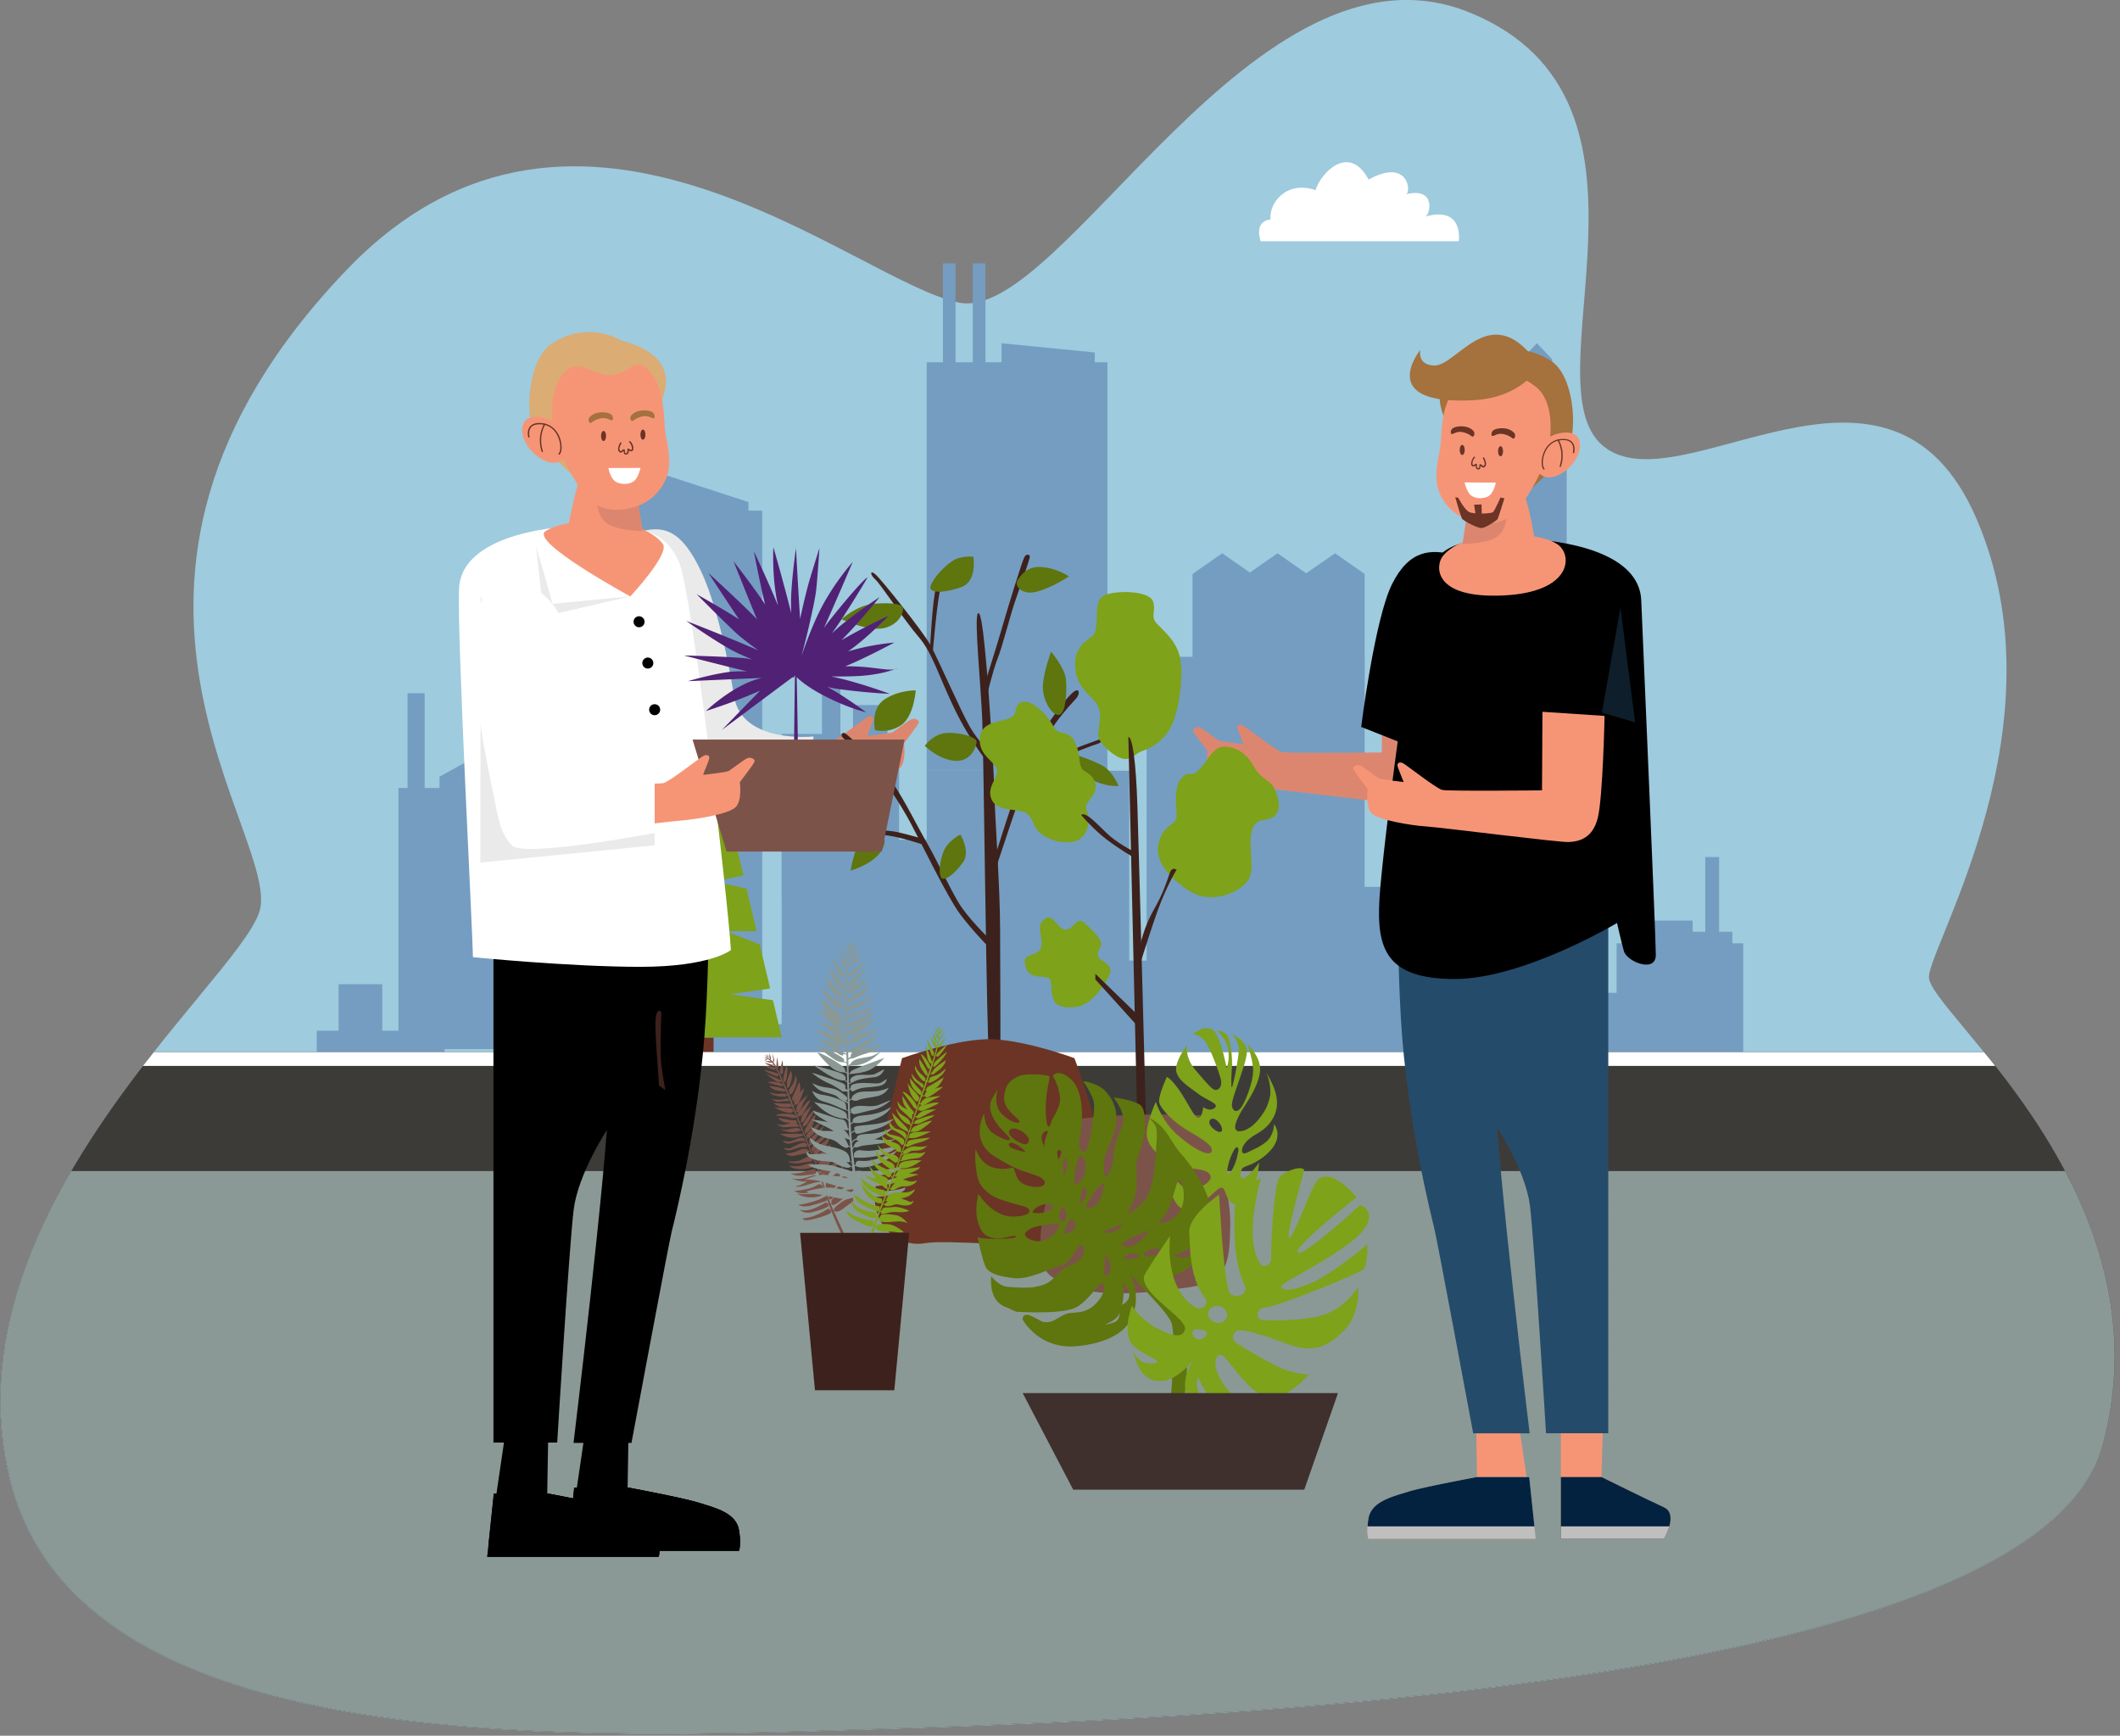 <svg width="375" height="307" fill="none" xmlns="http://www.w3.org/2000/svg"><rect width="100%" height="100%" fill="#808080" stroke="none"/><path d="M169.732 53.542c18.161 3.442 52.381-66.81 90.281-51.309 37.899 15.5 10.04 65.443 23.549 76.635 13.509 11.192 50.515-23.25 66.074 12.926 15.559 36.176-8.095 74.927-8.437 80.944-.341 6.016 42.657 38.357 30.725 82.888-11.933 44.53-170.39 48.839-226.95 50.547-56.56 1.707-132.174 1.576-143.318-44.846-11.144-46.423 39.476-86.855 44.154-99.834 4.679-12.978-37.663-58.192 15.454-113.704 41.027-42.902 90.307 2.311 108.468 5.753Z" fill="#9ECBDD"/><path d="M308.346 166.853h-22.393v19.835h22.393v-19.835Z" fill="#749DC1"/><path d="M306.427 164.804h-15.875v6.2h15.875v-6.2Z" fill="#749DC1"/><path d="M299.41 162.833h-7.543v3.993h7.543v-3.993ZM304.088 151.589h-2.445v16.341h2.445v-16.341ZM283.009 166.222h-24.837v20.44h24.837v-20.44Z" fill="#749DC1"/><path d="M290.554 175.601h-12.721v11.087h12.721v-11.087ZM281.88 135.09h-20.553v31.736h20.553V135.09Z" fill="#749DC1"/><path d="M278.621 114.441h-14.14v23.198h14.14v-23.198Z" fill="#749DC1"/><path d="M277.123 81.995h-10.487v34.18h10.487v-34.18Z" fill="#749DC1"/><path d="M274.573 82.703h-5.493V63.577l2.786-2.863 2.707 2.864v19.125ZM221.429 121.272h-10.487v-19.756l5.257-3.652 5.23 3.652v19.756Z" fill="#749DC1"/><path d="M231.207 121.272H220.72v-19.756l5.257-3.652 5.23 3.652v19.756Z" fill="#749DC1"/><path d="M241.379 121.272h-10.487v-19.756l5.256-3.652 5.231 3.652v19.756Z" fill="#749DC1"/><path d="M241.377 116.174h-36.139v70.514h36.139v-70.514Z" fill="#749DC1"/><path d="M220.747 118.618h-17.925v68.071h17.925v-68.071ZM258.172 156.87h-22.025v29.819h22.025V156.87ZM199.747 136.326h-35.823v50.363h35.823v-50.363Z" fill="#749DC1"/><path d="M210.942 169.9h-20.553v16.788h20.553V169.9ZM195.884 64.077h-31.96v72.248h31.96V64.077Z" fill="#749DC1"/><path d="M193.65 74.454h-16.479v-13.74l16.479 1.629v12.111ZM174.304 46.58h-2.234v21.018h2.234V46.58ZM169.023 46.58h-2.234v21.018h2.234V46.58ZM156.984 124.712h-6.098v26.85h6.098v-26.85Z" fill="#749DC1"/><path d="M159.034 129.809h-20.763v28.899h20.763v-28.899Z" fill="#749DC1"/><path d="M166.761 148.515h-28.49v38.146h28.49v-38.146ZM148.654 120.037h-3.259v11.402h3.259v-11.402ZM132.384 185.559h-24.442V86.776l5.703-4.072 18.739 6.095v96.76Z" fill="#749DC1"/><path d="M134.829 90.323h-28.096v96.339h28.096V90.323Z" fill="#749DC1"/><path d="M143.37 181.144h-20.159v5.543h20.159v-5.543ZM96.534 139.373H70.488v46.186h26.046v-46.186Z" fill="#749DC1"/><path d="M110.99 161.493H88.807v25.169h22.183v-25.169ZM67.623 174.079h-7.727v12.584h7.727v-12.584Z" fill="#749DC1"/><path d="M78.637 182.301H56.034v4.387h22.603v-4.387ZM89.492 144.258H77.744v-6.883l5.887-3.258 5.861 3.258v6.883ZM95.063 122.375h-3.075v17.969h3.075v-17.969ZM75.114 122.61H72.09v17.918h3.023V122.61Z" fill="#749DC1"/><path d="M121.516 186.237h4.704v-2.706h-4.704v2.706Z" fill="#6B3425"/><path d="M116.931 177.414h-5.966l1.761-7.487 4.231-1.577h-3.837l.447-1.918 6.807-.525-6.387-1.287.868-3.836 5.466-1.734s-2.996-.184-4.993-.289l2.733-11.638 4.468-.394-4.258-.473 5.599-23.881 3.311 14.081h-2.05l2.339 1.235 1.052 4.466h-3.811l4.021.972.368 1.55h-2.129l2.313.762 2.207 9.406-5.256 1.103 5.808 1.182 1.788 7.567h-5.467l6.019 2.338 1.839 7.802c-2.891.421-7.096 1.025-7.096 1.025l7.596 1.051 1.55 6.568h-28.753l.868-3.652 6.544-2.417Z" fill="#7EA21A"/><path d="M223.008 42.692s-1.367-3.494 1.735-3.888c-.316-2.785 2.707-6.962 7.963-5.175.894-3.022 5.914-8.355 9.383-1.866 6.65-3.704 7.596 1.63 6.702 2.575 5.151-1.235 4.258 3.441 3.364 3.967 6.834-1.944 5.888 4.361 5.888 4.361h-35.035v.026Z" fill="#fff"/><path d="M1.683 261.274c11.144 46.422 86.785 46.58 143.318 44.846 56.534-1.734 214.991-6.017 226.95-50.547 8.121-30.292-9.173-54.961-20.974-69.516H27.203c-15.06 19.126-32.537 46.002-25.52 75.217Z" fill="#3D3B38"/><path d="M12.588 207.128c-9.25 15.895-15.638 34.495-10.907 54.147 11.144 46.422 86.785 46.58 143.319 44.846 56.533-1.734 214.991-6.016 226.949-50.547 4.994-18.627.368-35.126-6.649-48.446H12.588Z" fill="#8A9995"/><path d="M352.922 188.529a98.76 98.76 0 0 0-1.971-2.444H27.203a155.56 155.56 0 0 1-1.919 2.444h327.638Z" fill="#fff"/><path d="M262.431 63.313s5.572-3.52 11.853.473c4.205 2.68 4.731 12.164 3.154 15.395-1.551 3.232-8.726 9.09-8.726 9.09s-26.86-19.493-6.281-24.958Z" fill="#A5713D"/><path d="m244.507 119.194-.079 13.898s-16.611.184-17.662-.079c-1.077-.263-6.439-4.519-6.991-4.755-.552-.237-1.078 0-.867.656.21.657 1.051 2.706 1.051 2.706s-4.074-.446-4.442-.683c-.368-.21-2.812-2.101-3.311-2.259-.5-.158-1.367.158-1.131.683.211.526 2.524 3.494 2.524 3.494s-.474 3.179.735 4.335c1.209 1.156 6.834 2.102 9.594 2.286 2.733.184 23.496 2.837 25.231 2.758 1.734-.079 4.258-.604 5.151-4.335.894-3.73 1.183-17.97 1.183-17.97l-10.986-.735Z" fill="#DD866F"/><path d="M276.098 250.317v21.859h18.24s2.602-4.362 0-5.57c-2.602-1.182-11.065-5.359-11.065-5.359l.316-10.93h-7.491Z" fill="#F69576"/><path d="M276.098 261.247v10.929h18.24s2.602-4.361 0-5.57c-2.602-1.182-11.065-5.359-11.065-5.359h-7.175Z" fill="#032240"/><path d="M276.098 269.97v2.207h18.24s.605-1.025.946-2.207h-19.186Z" fill="#BFBFBF"/><path d="m261.092 250.318.158 10.929s-9.541 1.787-12.09 2.575c-3.049.946-6.597 1.787-7.097 4.755-.42 2.575 0 3.573 0 3.573h29.568l-3.206-21.858h-7.333v.026Z" fill="#F69576"/><path d="M261.25 261.247s-9.541 1.787-12.09 2.575c-3.049.946-6.597 1.787-7.097 4.755-.42 2.575 0 3.573 0 3.573h29.568l-1.13-10.929h-9.251v.026Z" fill="#BFBFBF"/><path d="M242.062 268.603a16.68 16.68 0 0 0-.158 1.366h29.515l-.92-8.722h-9.251s-9.541 1.786-12.09 2.574c-3.049.946-6.597 1.787-7.096 4.782Z" fill="#032240"/><path d="M247.791 151.298s-1.025 10.772 0 28.689c1.025 17.944 5.388 35.099 5.888 37.149.525 2.049 6.912 36.386 6.912 36.386h9.987s-5.65-46.37-6.15-60.451c-.499-14.082 1.787-40.485 1.787-40.485l-18.424-1.288ZM284.455 152.56h-21.262s-1.656 42.586 0 44.583c1.656 1.97 6.676 9.983 7.438 16.131.762 6.148 2.838 40.222 2.838 40.222h11.013V152.56h-.027Z" fill="#254B6B"/><path d="M268.634 95.262c-10.592-.237-14.008 1.366-16.242 6.331-2.234 4.966-7.859 48.498-8.385 57.378-.525 8.88 1.209 14.187 13.326 14.187 12.116 0 28.7-9.905 28.7-9.905s.684 3.074 1.209 4.966c.526 1.891 5.651 3.941 5.651.683s-2.234-54.147-2.576-62.685c-.315-8.565-13.64-10.771-21.683-10.955Z" fill="#000"/><path d="M257.359 98.177c-4.179-1.104-8.043-1.025-11.118 5.123-3.075 6.147-5.467 25.273-5.467 25.273l14.193 5.623s13.509-33.129 2.392-36.02Z" fill="#000"/><path d="M264.98 94.394c3.732 0 8.147.342 10.46 1.84 2.812 1.812 2.76 8.537-9.593 9.089-12.353.552-11.932-5.202-10.697-6.883 1.84-2.496 6.991-4.046 9.83-4.046Z" fill="#F69576"/><path d="m260.196 86.67-2.391 15.449h14.56s-.71-6.148-1.524-10.115c-.815-3.967-1.525-5.333-1.525-5.333h-9.12Z" fill="#F69576"/><path d="M266.531 90.874s.131 2.838-1.761 4.099c-1.893 1.235-6.072 1.26-6.072 1.26l1.472-9.562h6.15s.447 2.39.211 4.203Z" fill="#DD866F"/><path d="M258.12 67.965s-1.839 1.524-2.654 4.887c-.605 2.574-.473 5.359-.815 6.935-.315 1.55-.841 4.046-.394 6.2.447 2.155 2.365 5.124 5.94 6.122 3.574.998 6.491.289 8.463-2.207 1.971-2.496 4.415-6.936 5.125-10.01.709-3.073 1.13-8.932-2.155-11.507-4.206-3.284-9.226-3.31-13.51-.42Z" fill="#F69576"/><path d="M264.585 85.357s-.342 2.102-1.577 2.549c-1.235.446-2.523.157-3.075-.552-.578-.71-.867-2.023-.867-2.023l5.519.026Z" fill="#fff"/><path d="M261.432 83.046c-.394-.08-.394-.447-.394-.684v-.052l-.052.052c-.132.105-.368.263-.631.027a.515.515 0 0 1-.132-.447c.027-.42.29-.973.526-1.157.053-.026.132-.026.158.027.026.052.026.131-.026.157-.184.132-.421.605-.421.973 0 .131.026.236.053.263.105.105.157.078.315-.053.079-.052.158-.105.237-.131.052 0 .105 0 .131.052.079.053.079.158.053.29 0 .262.026.394.183.42.079 0 .132 0 .158-.026.079-.053.079-.21.079-.342 0-.105 0-.158.026-.21.027-.053.079-.105.158-.105.105 0 .237.078.421.262.026.027.078.08.131.053.079-.026.158-.105.21-.316.053-.289-.21-.867-.315-1.05-.026-.053 0-.132.052-.159.053-.026.132 0 .158.053.053.079.447.788.342 1.235-.053.263-.184.447-.394.5a.394.394 0 0 1-.395-.132c-.105-.105-.157-.157-.184-.157v.078c0 .158-.026.395-.157.5a.426.426 0 0 1-.237.079h-.053Z" fill="#6B3425"/><path d="M279.251 77.633c-1.103-2.732-9.146-.262-7.648 4.782 1.525 5.175 9.278-.736 7.648-4.782Z" fill="#F69576"/><path d="M273.102 83.046c.026 0 .052 0 .079-.026.052-.053.052-.132 0-.158-.342-.368-.394-1.497.026-2.627.289-.788 1.051-2.154 2.786-2.364.92-.106 1.577.052 1.945.472.552.63.289 1.656.289 1.656-.026.052.026.13.079.157.052.026.131-.026.158-.079 0-.052.289-1.156-.342-1.865-.421-.5-1.157-.657-2.155-.552-1.367.158-2.445 1.078-2.97 2.522-.421 1.13-.394 2.391.026 2.864h.079Z" fill="#6B3425"/><path d="M275.992 82.6c.053 0 .079-.027.105-.08.026-.105.946-2.311-.394-4.78-.026-.053-.105-.08-.158-.053-.052.026-.079.105-.052.157 1.287 2.365.394 4.545.394 4.572-.026.052 0 .13.052.157.027.026.027.026.053.026ZM265.427 80.708c.246 0 .446-.4.446-.894 0-.493-.2-.894-.446-.894-.247 0-.447.4-.447.894s.2.894.447.894ZM267.476 77.476c-.341-.29-1.051-.657-1.787-.736-.815-.08-1.261.289-1.577.368-.315.078-.368-.368-.184-.736s.841-.657 1.945-.631c1.104.052 1.708.526 1.998.867.315.316.078 1.262-.395.868ZM258.646 80.472c.247 0 .447-.4.447-.894 0-.493-.2-.893-.447-.893s-.447.4-.447.893c0 .494.2.894.447.894ZM260.276 77.134c-.342-.29-1.052-.657-1.788-.736-.814-.079-1.261.289-1.576.368-.316.079-.368-.368-.184-.736.157-.368.841-.657 1.944-.63 1.104.052 1.709.525 1.998.866.289.342.079 1.262-.394.868ZM257.41 87.933l.551.131s1.078 2.128 1.972 2.522c.893.394 3.837.263 4.152 0 .316-.263 1.341-2.6 1.341-2.6l.683.157s-1.051 3.389-1.209 3.678c-.105.184-2.05 1.524-2.812 1.576-.762.053-3.364-1.366-3.496-1.681-.394-.946-1.182-3.783-1.182-3.783Z" fill="#6B3425"/><path d="m260.75 89.272 1.314-.053.052 2.287-.998.184-.368-2.418Z" fill="#6B3425"/><path d="m272.84 125.894-.079 13.897s-16.61.184-17.662-.078c-1.077-.263-6.439-4.519-6.991-4.756-.552-.236-1.077 0-.867.657.21.657 1.051 2.706 1.051 2.706s-4.074-.446-4.442-.683c-.368-.236-2.812-2.102-3.311-2.259-.5-.158-1.367.157-1.13.683.21.525 2.523 3.494 2.523 3.494s-.473 3.179.736 4.335c1.209 1.156 6.833 2.102 9.593 2.285 2.76.184 23.496 2.838 25.231 2.759 1.735-.079 4.258-.604 5.151-4.335.894-3.73 1.183-17.97 1.183-17.97l-10.986-.735Z" fill="#F69576"/><path opacity=".4" d="m286.637 107.477-3.285 18.548 5.887 1.76-2.602-20.308Z" fill="#254B6B"/><path d="M272.34 64.76s-3.049 5.516-11.538 6.015c-17.688 1.025-9.567-8.88-9.567-8.88s-.63 2.628 2.418 2.759c4.153.184 10.172-12.453 18.687.105Z" fill="#A5713D"/><path d="m111.201 251.897-.184 11.192s9.804 1.839 12.406 2.653c3.127.972 6.754 1.839 7.28 4.887.447 2.627 0 3.678 0 3.678h-30.304l3.285-22.41h7.517Z" fill="#000"/><path d="M111.043 263.087s9.804 1.839 12.406 2.654c3.127.972 6.754 1.839 7.28 4.886.447 2.628 0 3.678 0 3.678h-30.33l1.156-11.191h9.488v-.027Z" fill="#000"/><path d="M130.704 270.627c.079.525.132.998.158 1.419h-30.225l.946-8.933h9.462s9.803 1.839 12.405 2.654c3.128.946 6.755 1.812 7.254 4.86Z" fill="#000"/><path d="m96.983 252.946-.184 11.192s9.803 1.839 12.405 2.653c3.128.972 6.754 1.839 7.28 4.887.447 2.627 0 3.678 0 3.678H86.18l3.286-22.41h7.517Z" fill="#000"/><path d="M96.825 264.139s9.803 1.839 12.405 2.653c3.128.972 6.755 1.839 7.28 4.887.447 2.627 0 3.678 0 3.678H86.18l1.157-11.192h9.488v-.026Z" fill="#000"/><path d="M116.485 271.678c.079.525.132.998.158 1.419H86.418l.946-8.933h9.462s9.803 1.839 12.405 2.654c3.128.919 6.755 1.786 7.254 4.86Z" fill="#000"/><path d="M109.835 60.216s-5.703-3.625-12.143.5c-4.31 2.758-4.836 12.479-3.232 15.789 1.603 3.31 8.936 9.326 8.936 9.326s27.544-20.045 6.439-25.615Z" fill="#DBAC73"/><path d="m128.206 117.463.079 14.239s17.005.184 18.109-.079c1.104-.262 6.597-4.623 7.175-4.86.578-.236 1.104 0 .894.657-.211.657-1.078 2.758-1.078 2.758s4.179-.472 4.547-.683c.368-.21 2.865-2.154 3.39-2.312.526-.157 1.393.184 1.157.71-.237.552-2.576 3.573-2.576 3.573s.473 3.258-.762 4.44c-1.235 1.208-7.017 2.154-9.83 2.364-2.812.184-24.101 2.89-25.862 2.811-1.761-.078-4.363-.63-5.282-4.44-.92-3.809-1.209-18.416-1.209-18.416l11.248-.762Z" fill="#DD866F"/><path d="M124.842 150.381s1.051 11.034 0 29.424c-1.052 18.391-5.52 35.993-6.045 38.095-.526 2.101-7.097 37.306-7.097 37.306h-10.25s5.782-47.526 6.308-61.976c.526-14.449-1.84-41.483-1.84-41.483l18.924-1.366Z" fill="#000"/><path d="M87.285 151.695h21.814s1.682 43.664 0 45.687c-1.682 2.023-6.833 10.246-7.622 16.551-.788 6.306-2.917 41.221-2.917 41.221H87.285V151.695Z" fill="#000"/><path d="M113.646 93.948c4.284-1.13 7.175.5 10.25 6.857 2.812 5.806 4.941 15.869 5.94 22.305 1.34 8.539 14.061 7.146 14.061 7.146l-.789 11.008s-27.807 3.048-29.541-2.601c-3.154-10.298-7.254-42.797.079-44.715Z" fill="#EAEAEA"/><path d="M103.475 92.95c10.854-.236 14.35 1.393 16.637 6.49 2.286 5.07 8.647 59.506 9.172 68.596 0 0-3.574 2.969-16.032 2.969s-29.594-1.708-29.594-1.708c0-3.337-2.812-56.38-2.47-65.128.34-8.749 14.06-11.034 22.287-11.218Z" fill="#fff"/><path d="M107.208 92.058c-3.838 0-8.358.368-10.724 1.892-2.864 1.839 15.008 11.533 15.008 11.533s7.043-7.514 5.756-9.274c-1.84-2.548-7.097-4.15-10.04-4.15Z" fill="#F69576"/><path d="m112.122 84.15 2.471 15.816-14.929-3.284s.736-2.995 1.577-7.067 1.551-5.465 1.551-5.465h9.33Z" fill="#F69576"/><path d="M105.63 88.46s-.131 2.916 1.814 4.177c1.919 1.26 6.203 1.287 6.203 1.287l-1.525-9.8h-6.308c.027.027-.42 2.47-.184 4.335Z" fill="#DD866F"/><path d="M114.252 64.946s1.892 1.55 2.707 5.018c.631 2.653.499 5.517.815 7.12.341 1.602.867 4.15.42 6.357s-2.418 5.254-6.071 6.28c-3.653 1.024-6.65.288-8.673-2.26-2.024-2.549-4.521-7.12-5.257-10.273-.736-3.152-1.235-9.247 2.208-11.796 2.76-2.023 5.177 1.892 8.91.736 2.05-.604 2.97-2.496 4.941-1.182Z" fill="#F69576"/><path d="M107.627 82.784s.342 2.154 1.63 2.6c1.261.447 2.576.158 3.154-.551.578-.71.893-2.076.893-2.076l-5.677.027Z" fill="#fff"/><path d="M110.756 80.42a.445.445 0 0 1-.263-.079c-.158-.131-.158-.368-.184-.525v-.08c-.026.027-.105.08-.184.185a.457.457 0 0 1-.394.131c-.184-.053-.342-.237-.395-.5-.078-.446.316-1.182.368-1.26.027-.053.106-.08.158-.053.053.026.079.105.053.157-.105.21-.395.789-.342 1.078.053.21.131.289.21.315.079.026.105-.026.158-.052.184-.21.315-.29.42-.263.079 0 .132.052.158.105.026.053.026.131.026.21 0 .105 0 .29.079.342.027.026.079.026.158.026.158-.026.184-.158.184-.447 0-.131 0-.236.053-.315a.198.198 0 0 1 .131-.053c.105 0 .184.08.263.132.157.105.21.157.315.052.053-.052.079-.131.053-.263-.027-.367-.263-.867-.447-.998-.053-.053-.079-.105-.026-.184.052-.053.105-.079.184-.026.262.183.525.762.552 1.182 0 .21-.027.368-.132.473-.263.237-.499.08-.631-.026l-.052-.052v.052c0 .21.026.63-.394.683-.027.053-.053.053-.079.053Z" fill="#6B3425"/><path d="M92.594 74.877c1.13-2.811 9.383-.263 7.858 4.913-1.577 5.306-9.54-.762-7.858-4.913Z" fill="#F69576"/><path d="M98.902 80.42c-.026 0-.052 0-.079-.026a.127.127 0 0 1 0-.184c.342-.368.421-1.55-.026-2.706-.289-.815-1.077-2.207-2.838-2.417-.947-.106-1.63.052-1.998.472-.552.631-.289 1.682-.289 1.682.026.079-.026.131-.079.157-.052.027-.131-.026-.157-.078 0-.053-.316-1.182.341-1.918.447-.5 1.183-.683 2.208-.552 1.393.184 2.497 1.104 3.049 2.575.42 1.156.42 2.47-.027 2.942-.052.053-.078.053-.105.053Z" fill="#6B3425"/><path d="M95.93 79.974c-.052 0-.104-.026-.104-.079-.053-.105-.946-2.364.394-4.913.026-.052.105-.079.158-.052.052.026.079.105.052.157-1.314 2.444-.394 4.677-.394 4.703.026.053 0 .131-.079.158 0 .026 0 .026-.026.026ZM106.76 78.004c.246 0 .446-.4.446-.894 0-.493-.2-.893-.446-.893-.247 0-.447.4-.447.893 0 .494.2.894.447.894Z" fill="#6B3425"/><path d="M104.657 74.72c.368-.29 1.078-.684 1.84-.763.815-.079 1.288.29 1.63.368.341.079.367-.368.183-.762-.183-.395-.867-.684-1.997-.631-1.13.052-1.735.552-2.05.894-.315.341-.079 1.287.394.893Z" fill="#A5713D"/><path d="M113.725 77.766c.246 0 .446-.4.446-.893 0-.494-.2-.894-.446-.894-.247 0-.447.4-.447.894 0 .493.2.893.447.893Z" fill="#6B3425"/><path d="M112.043 74.377c.368-.29 1.077-.683 1.839-.762.815-.08 1.288.289 1.63.368.342.078.368-.368.184-.763-.184-.394-.867-.683-1.998-.63-1.13.052-1.734.552-2.05.893-.315.342-.078 1.288.395.894Z" fill="#A5713D"/><path d="m85.025 105.457 14.219 31.684 16.558 2.89v9.484l-30.83 3.048.053-47.106ZM94.827 96.681l1.367 12.348 15.323-3.547s-13.983 1.314-13.825 1.34c.158.026-2.865-10.14-2.865-10.14Z" fill="#EAEAEA"/><path d="M113.042 110.946a.972.972 0 1 0 0-1.944.972.972 0 0 0 0 1.944ZM114.592 118.251a.973.973 0 1 0-.001-1.947.973.973 0 0 0 .001 1.947ZM115.8 126.501a.973.973 0 1 0 0-1.946.973.973 0 0 0 0 1.946Z" fill="#000"/><path d="M116.983 179.306c-.052 1.235-.262 6.752 0 8.985.263 2.233.71 4.545.71 4.545l-1.13-.841s-.158-2.811-.421-6.253c-.236-3.467-.315-5.569 0-6.436.316-.893.868-.526.841 0Z" fill="#3D211C"/><path d="M155.197 146.779c.946.447 2.076 1.866.473 4.046-1.63 2.181-5.204 3.153-5.204 3.153s.71-4.23 1.84-5.307c1.104-1.104 2.891-1.892 2.891-1.892ZM146.682 139.975s.972-2.285 3.758-3.231c2.813-.972 4.205-.079 5.204 0 .999.079-1.182 2.969-3.469 3.731-2.26.709-5.493-.5-5.493-.5Z" fill="#5F750E"/><path d="M154.83 101.566c1.077.92 8.41 10.115 9.724 12.479 1.314 2.365 5.388 11.691 6.965 14.45 1.577 2.758 3.548 4.466 3.548 4.466v2.364s-3.417-4.072-6.308-10.114c-2.891-6.043-3.811-9.721-6.308-12.611-2.496-2.89-6.702-9.326-7.621-10.114-.92-.789-.999-1.761 0-.92Z" fill="#3D211C"/><path d="M166.524 103.406c-.736 1.944-1.629 13.084-1.629 13.084l-.342-2.444s.394-8.013.999-9.983c.604-1.97 1.393-1.76.972-.657ZM172.962 108.527c.684-.972 1.315 6.91 1.577 9.747.263 2.864 1.183 15.868 1.315 21.123.131 5.254 1.051 17.602 1.051 24.958 0 7.356.131 21.543 0 22.725-.132 1.183-1.525 1.708-1.945 0-.421-1.707-.946-53.463-1.209-59.768-.263-6.306-1.446-17.865-.789-18.785Z" fill="#3D211C"/><path d="M189.652 122.583c1.104-.998 1.446-.263.92.657-.526.919-3.942 3.468-7.832 11.48-1.314 2.706-6.886 19.783-6.886 19.783v-2.496s3.285-10.771 5.651-16.682c2.365-5.911 6.833-11.56 8.147-12.742Z" fill="#3D211C"/><path d="M194.279 130.859c.631-.237.788.394 0 .657-.789.262-4.6 1.523-6.781 2.968s-7.491 5.964-7.491 5.964l.605-1.655s4.442-3.862 6.807-5.123c2.366-1.288 6.176-2.549 6.86-2.811ZM182.163 98.545c-.184.788-1.498 4.65-2.497 7.487-.999 2.838-2.313 8.223-3.207 10.456-.867 2.234-1.918 6.647-1.918 6.647l-.394-2.049s2.155-6.752 3.154-10.246c.998-3.494 3.495-11.56 3.889-12.295.395-.736 1.052-.42.973 0ZM149.572 129.756c.604.42 5.913 5.123 8.226 8.538 2.313 3.416 4.284 7.54 6.124 10.719 1.84 3.205 3.863 7.619 5.519 10.456 1.656 2.838 5.598 6.621 5.598 6.621v1.576s-3.075-3.1-5.256-6.042c-2.182-2.943-6.702-12.269-8.595-15.842-1.892-3.6-5.466-9.012-7.543-11.034-2.05-2.023-4.021-3.81-4.547-4.256-.499-.421-.131-1.156.474-.736Z" fill="#3D211C"/><path d="M150.047 146.675c1.182-.053 6.754.052 8.804.525 2.05.473 4.258 1.13 4.258 1.13l.473 1.156s-4.862-1.655-7.28-1.786c-2.418-.132-5.835-.132-6.255-.132-.421 0-.658-.867 0-.893Z" fill="#3D211C"/><path d="M159.56 187.161s10.172-3.678 16.296-3.337c6.123.342 14.192 3.337 14.192 3.337s2.287 5.963 3.338 10.325c1.051 4.387 2.549 12.085 1.445 16.104-1.103 4.02-5.834 5.438-9.172 6.305-3.338.867-18.214-.709-22.077 0-3.864.71-8.332-2.101-8.805-7.172-.473-5.07 4.783-25.562 4.783-25.562Z" fill="#6B3425"/><path d="M172.176 98.466s.71 4.283-2.024 5.333c-2.733 1.051-5.808 1.235-5.571 0 .236-1.234 2.26-3.494 3.837-4.545 1.55-1.05 3.758-.788 3.758-.788ZM189.074 101.96s-3.075 2.049-5.756 2.706c-2.68.657-3.968-1.13-3.311-2.075.657-.972 1.761-2.549 4.442-2.286 2.707.263 4.625 1.655 4.625 1.655ZM185.921 115.28s2.445 2.811 2.628 4.913c.184 2.102.027 5.832-1.13 6.227-1.156.394-3.101-2.549-2.943-5.176.157-2.627 1.445-5.964 1.445-5.964ZM189.074 133.591c.92-.447 3.785.762 5.756 1.734s3.023 3.678 3.023 3.678-2.287.263-4.994-1.235c-2.734-1.471-4.705-3.731-3.785-4.177ZM163.58 131.91s1.498-2.102 3.759-2.259c2.286-.184 5.466.683 5.414 1.576-.079.893-1.025 3.599-3.916 3.337-2.891-.263-5.257-2.654-5.257-2.654ZM169.889 147.595s1.761 2.968.526 4.807c-1.235 1.84-3.075 3.39-3.785 2.969-.709-.42-.42-3.231.368-4.991.789-1.734 2.891-2.785 2.891-2.785ZM154.777 129.125s-.868-3.784 1.708-5.439c2.55-1.655 5.493-1.576 5.493-1.576s-.315 4.729-2.681 6.226c-2.365 1.472-4.52.789-4.52.789ZM148.863 109.527s2.759-2.548 5.887-2.758c3.128-.211 4.494.078 4.888.578.395.499-.315 3.021-3.18 3.73-2.864.683-7.595-1.55-7.595-1.55Z" fill="#5F750E"/><path d="M178.748 126.945c1.446-.63.5-2.39 2.024-2.784 1.524-.368 3.285 1.261 4.547 2.784 1.261 1.524 1.13 2.391 2.523 2.654 1.393.262 2.024.735 2.655 2.522.63 1.76.262 3.573 1.261 4.203.999.605 2.155 1.288 2.024 3.1-.132 1.813-2.26 2.391-1.524 4.046.762 1.655.131 4.966-2.392 5.412-2.523.421-4.915-.578-6.177-1.839-1.261-1.261-.893-3.073-3.022-3.546-2.155-.473-4.783-.237-5.414-2.496-.631-2.26 1.892-3.915.893-5.36-.998-1.445-3.154-2.496-2.786-5.254.316-2.811 3.365-2.548 5.388-3.442ZM193.756 111.681c.63-3.074-.395-5.78 1.997-6.541 2.392-.762 7.57-.578 8.2 1.234.631 1.813-.63 2.575.763 4.02 1.392 1.445 3.784 3.363 4.152 6.752.368 3.389-.368 8.801-1.761 11.454-1.393 2.654-3.653 3.757-5.046 4.23-1.393.473-1.761 1.603-3.285 1.393-1.525-.211-3.916-2.391-4.416-3.626-.499-1.235 1.157-4.492-.631-6.463-1.787-1.97-3.679-3.31-3.548-6.988.158-3.704 3.312-4.177 3.575-5.465ZM211.68 136.534c2.444-2.259 2.786-4.939 5.677-4.414 2.891.526 3.916 2.575 4.783 4.02.868 1.445 2.655 1.97 3.286 3.284.631 1.314 1.393 3.704 0 4.913-1.393 1.208-3.417-.053-4.048 2.837-.631 2.89.762 6.568-.631 8.565-1.392 2.023-6.57 4.545-10.723 1.629-4.152-2.89-5.94-5.728-4.915-8.801.999-3.074 3.154-2.47 3.023-4.519-.132-2.076-.447-4.965.867-6.41 1.288-1.472 1.63-.158 2.681-1.104ZM184.294 163.018c1.84-2.338 2.654 1.523 4.284 1.392 1.629-.131 1.761-2.653 3.522-.946 1.761 1.708 3.154 2.969 2.523 4.099-.631 1.129-.578 1.629.158 2.207.736.578 2.129 1.077 1.498 2.6-.631 1.524-3.128 5.413-5.914 5.728-2.786.315-4.047-.316-4.31-2.444-.263-2.154.263-2.784-1.761-2.889-2.024-.132-2.655-.526-3.023-2.391-.368-1.865 2.524-1.13 2.891-2.89.368-1.76-.762-3.31.132-4.466Z" fill="#7EA21A"/><path d="M199.59 130.333c.71.027 1.34 4.178 1.603 12.243.263 8.066 1.525 55.881 1.525 55.881h-1.551l-1.577-68.124Z" fill="#3D211C"/><path d="M191.232 144.127c.999-.683 3.338 2.259 5.204 3.836 1.866 1.576 4.731 2.968 4.731 2.968v1.104s-4.127-2.365-6.387-4.335c-2.26-1.97-3.548-3.573-3.548-3.573ZM208.133 153.821s-1.682 2.654-3.311 7.12c-.999 2.732-2.129 6.332-2.891 8.722-.474 1.524-.789 2.549-.789 2.549s-.315-5.517 2.944-11.297c3.285-5.727 2.418-7.855 4.047-7.094ZM193.757 172.238l7.412 7.198v1.997l-7.412-8.197v-.998Z" fill="#3D211C"/><path d="M188.84 200.743s-.63-.761.5-2.259c1.13-1.524 23.601-1.629 24.364-.998.762.63-.631 1.76 0 2.391.63.63 4.047 10.482 3.916 16.787-.132 6.306-.263 9.957-7.07 10.982-6.807.998-15.533 1.891-20.448 0-4.915-1.892-6.045-2.154-6.045-8.46-.026-6.331 4.783-18.443 4.783-18.443Z" fill="#7C5349"/><path d="M157.379 122.716s-5.283-1.971-9.856-2.969c-.184-.026-.342-.079-.499-.105 1.734.026 3.521 0 4.941-.079 3.232-.184 5.519-.893 6.36-1.209-1.367.368-4.258-.578-8.831-.499 3.312-1.313 8.7-4.203 8.7-4.203s-4.127.315-8.201 1.576c3.259-2.233 7.176-6.305 7.176-6.305s-4.074 1.865-7.728 3.967c-.21.105-.42.236-.63.368 2.996-2.943 6.781-7.645 6.781-7.645s-3.181 2.049-6.781 4.939c-.552.446-1.104.945-1.682 1.497l.026-.026c2.786-3.888 6.308-9.878 6.308-9.878-.368 0-3.049 2.995-6.334 7.093a33.532 33.532 0 0 0-1.393 1.839c1.866-4.098 5.098-11.69 5.098-11.69s-3.521 3.966-5.861 8.721c-1.261 2.549-2.418 5.649-3.206 7.961 1.051-3.862 2.392-9.8 2.602-11.691.289-2.759.578-7.435.578-7.435s-1.419 4.492-1.918 6.252c-.263.946-.92 3.521-1.499 6.279-.315-4.728-.735-12.505-.735-12.505s-.894 6.253-.868 9.589c0 .499 0 1.156.027 1.892-1.209-4.913-3.154-11.665-3.154-11.665s-.29 5.149.736 9.905c.026.131.052.262.078.42-1.498-3.757-4.257-9.59-4.257-9.59s.998 5.387 1.971 9.38c-1.998-3.048-5.572-7.619-5.572-7.619s2.365 5.937 3.916 9.721c.079.157.158.341.237.525-2.97-3.048-8.595-8.171-8.595-8.171s3.285 5.018 5.414 8.197c-2.418-1.602-7.516-4.466-7.516-4.466s4.573 4.598 6.859 6.752c.815.762 2.366 1.97 4.048 3.179-5.178-2.26-12.747-5.202-12.747-5.202s5.099 3.599 8.226 5.254c.868.473 2.129 1.025 3.469 1.577a14.253 14.253 0 0 0-1.655-.263c-3.601-.289-10.434-.447-10.434-.447s7.7 1.971 11.17 2.811c-1.236-.026-2.392 0-3.259.106-3.47.499-7.202 1.628-7.202 1.628s8.384-.367 13.063-.578c-.579.158-1.157.316-1.788.552-4.205 1.576-8.095 5.307-8.095 5.307.184-.052 4.547-1.445 8.095-2.969l1.498-.63c-1.629 1.629-6.754 6.936-6.754 6.936s9.698-7.251 12.537-9.353c0 .236.105.105.368-.263 0 0 .026 0 .026-.026-.079.473-.237 18.942-.237 19.441 0 .473.841.368.841 0 0-.499-.236-16.709-.315-19.126.578.578 2.155 1.944 5.309 3.52 4.205 2.102 6.965 2.68 6.965 2.68s-3.548-2.627-6.203-4.124c-.21-.106-.42-.211-.631-.342.789.184 1.63.342 2.55.447 5.177.656 8.463.762 8.463.762ZM158.35 118.355a1.48 1.48 0 0 0 .368-.131c-.026-.026-.157.026-.368.131Z" fill="#512176"/><path d="M155.986 150.616h-27.465l-6.019-19.809h37.505l-4.021 19.809Z" fill="#7C5349"/><path d="M225.872 199.877c-.184-.656-.526-1.077-.526-1.077s.026.368-.105.946c-.079.342-.21.762-.473 1.235-.289.552-.815 1.025-1.393 1.419-.158.105-.342.21-.499.315-.237.157-.5.289-.736.394-.079.026-.158.079-.211.105-.131.079-.289.131-.394.184l-.158.079-.157.079-.316.157-.157.079c-.289.131-.552.236-.736.21-.027 0-.053 0-.079-.026-.053-.026-.105-.053-.131-.105-.027-.026-.027-.053-.053-.079a.667.667 0 0 1-.053-.263c0-.105 0-.21.027-.315.026-.105.052-.236.105-.342.131-.288.341-.604.631-.945.42-.447.998-.894 1.734-1.314.368-.21.736-.447 1.104-.709a3.06 3.06 0 0 0 .447-.368c.342-.289.657-.631.946-.998.079-.105.158-.211.237-.342.105-.158.21-.341.315-.525.026-.053.053-.132.105-.184.079-.184.158-.394.237-.604.052-.132.079-.289.131-.447.026-.158.079-.315.105-.473.026-.158.053-.315.053-.499.026-.421 0-.867-.053-1.288a3.64 3.64 0 0 0-.105-.525.787.787 0 0 1-.052-.263 24.902 24.902 0 0 0-.237-.735c-.053-.158-.105-.316-.184-.473-.053-.158-.131-.315-.184-.447-.026-.079-.079-.157-.105-.21-.105-.21-.21-.42-.289-.604-.421-.815-.789-1.34-.789-1.34s.053.079.132.236c.236.473.683 1.629.709 3.363 0 .71-.236 1.576-.604 2.47a5.623 5.623 0 0 1-.394.788c-.106.184-.211.341-.316.499-.105.158-.21.342-.341.499a8.986 8.986 0 0 1-1.577 1.708c-.211.184-.447.315-.657.447-.158.078-.29.157-.447.236a1.7 1.7 0 0 1-.473.158 1.855 1.855 0 0 1-.605.105c-.604.026-.815-.289-.815-.788.027-.789.684-2.023 1.131-2.812.841-1.366 2.969-4.308 3.259-6.935.026-.158.026-.316.026-.473-.026-1.524-.894-2.838-1.551-3.626-.079-.079-.131-.157-.184-.236-.052-.079-.131-.132-.184-.184l-.289-.289s.053.131.105.368c.027.052.027.131.053.184.079.236.158.551.263.893.131.499.262 1.077.394 1.681 0 .053.026.132.026.184l.079.552c0 .052.026.131.026.184.027.289.027.63 0 .998-.026.158-.026.289-.052.447 0 .079-.027.157-.027.236-.315 1.865-1.235 4.125-1.813 5.097-.736 1.314-1.682 1.182-1.84-.053v-.131c0-.394.21-1.103.473-1.97.027-.053.027-.105.053-.158.158-.447.315-.92.499-1.419a.488.488 0 0 0 .053-.184c.131-.367.263-.761.394-1.156.053-.131.079-.262.131-.394.237-.709.474-1.418.657-2.049.106-.341.184-.683.237-.972a5.44 5.44 0 0 0 .158-1.156v-.184a2.556 2.556 0 0 0-.421-1.103c-.026-.053-.052-.079-.105-.132-.105-.131-.21-.262-.315-.367a4.16 4.16 0 0 0-1.157-.867.764.764 0 0 0-.21-.105c-.289-.158-.473-.211-.473-.211s.21.184.473.526c.079.105.158.21.21.315.105.184.21.394.316.631.131.315.21.656.236 1.024v.237c0 .735-.21 1.996-.42 3.231-.027.105-.027.21-.053.289-.105.552-.21 1.051-.315 1.524-.027.131-.053.236-.079.368-.184.762-.316 1.261-.368 1.208-.053-.079-.079-.473-.079-1.051v-.473c.026-.525.053-1.156.105-1.865.026-.236.026-.473.026-.735 0-.368 0-.736-.026-1.104-.079-1.366-.315-2.68-.578-3.494-.394-1.209-2.076-1.366-2.076-1.366s.315.289.683.762c.053.052.105.131.158.21.131.184.263.368.394.578.052.079.105.184.158.263.052.078.105.183.157.289.132.289.263.604.368.919.105.315.158.657.158.998V187.031c0 .157-.026.315-.026.446-.105.867-.316 1.498-.316 1.498s-.341-1.813-.867-3.573c-.026-.105-.053-.184-.079-.289-.368-1.13-.788-2.181-1.288-2.733-.052-.052-.079-.105-.131-.131-.026-.026-.026-.026-.053-.026-.026-.026-.052-.053-.105-.079-.026-.026-.026-.026-.052-.026-.027-.027-.053-.027-.106-.053-.026 0-.052-.026-.052-.026-.026-.026-.053-.026-.105-.053-.027 0-.053-.026-.053-.026-.026 0-.079-.026-.105-.026-.026 0-.026 0-.052-.026-.053 0-.079-.027-.132-.027h-.026c-.053 0-.105 0-.158-.026H213.23c-.053 0-.079 0-.132.026h-.052c-.053 0-.079.027-.132.027h-.052c-.053.026-.105.026-.158.052a2.875 2.875 0 0 0-.499.21 11.63 11.63 0 0 1-.158.079c-.604.315-1.051.683-1.051.683s1.051-.052 2.05 1.13c.999 1.182 2.418 5.149 2.838 6.594.421 1.445-.236 2.102-.841 2.128-.604.026-1.708-1.34-3.6-3.547-1.893-2.206-1.472-4.413-1.472-4.413s-2.234 2.995-1.919 4.624c.316 1.628 2.208 2.732 3.864 3.993 1.656 1.261 4.021 1.813 2.838 2.601-.867.578-1.918-.21-1.918-.237 0 0-.184 1.682-.71 1.866-.71.262-1.419-1.55-3.075-4.151-1.656-2.601-2.655-3.048-2.655-3.048s-1.471 3.232-1.366 4.388c.105 1.129 2.523 3.625 5.23 5.201 2.707 1.577 4.521 2.733 4.021 3.652-.499.92-3.285-.578-6.018-2.995-2.734-2.391-3.811-5.832-3.811-5.832s-2.051 4.44-1.525 6.436c.526 1.971 2.681 3.652 4.757 4.651 2.077.998 5.625.446 6.361 1.812.736 1.366-2.497 2.785-3.995 2.522-1.498-.262-4.048-4.466-4.048-4.466s.789 7.383 3.391 8.039c2.286.578 4.941-2.837 6.229-3.651.052-.027.078-.053.131-.079.026-.026.079-.026.105-.053h.026c.027 0 .053-.026.079-.026h.105c.973 0 .605 3.415 3.338 2.916 1.183-.21 1.971-1.655 2.497-3.231.026-.053.026-.105.053-.158.079-.21.131-.447.184-.657.026-.105.052-.21.079-.341l.078-.316.079-.315c.026-.105.053-.21.053-.315.026-.105.026-.21.052-.289.053-.289.105-.552.132-.788.026-.158.052-.289.052-.421 0-.052.027-.131.027-.183.026-.237.052-.368.052-.368s-.105.157-.289.394c-.053.052-.105.131-.158.21a.69.69 0 0 1-.184.21c-.052.079-.131.158-.184.237-.105.131-.21.262-.315.367-.552.631-1.183 1.262-1.63 1.367-.63.157-.683-.657-.446-1.288a.374.374 0 0 0 .052-.157c.053-.079.079-.158.132-.237a.62.62 0 0 1 .315-.263c.105-.052.237-.105.421-.183.026 0 .052-.027.078-.027.106-.052.211-.079.342-.131.079-.026.132-.053.21-.079.289-.131.605-.263.92-.447.053-.026.132-.052.184-.105.973-.551 2.077-1.339 2.944-2.495a5.18 5.18 0 0 0 .578-1.025c.026-.079.053-.131.079-.184a2.94 2.94 0 0 0 .158-.919c.052-.395 0-.684-.079-.973Zm-6.886 3.968c-.027.21-.079.42-.132.656l-.078.316c0 .052-.027.078-.027.131l-.236.709c-.237.631-.526 1.235-.815 1.577 0 .026-.026.026-.026.052-.158.184-.289.289-.421.289-.131 0-.184-.157-.158-.446 0-.237.053-.552.132-.92l.079-.315c.026-.105.052-.21.079-.342.026-.105.052-.21.105-.315.026-.053.026-.105.052-.131.027-.105.053-.211.105-.289.027-.053.027-.105.053-.158.026-.079.079-.184.105-.263l.079-.157a.911.911 0 0 1 .105-.237c.158-.341.289-.604.447-.814.026-.053.079-.079.105-.132.105-.105.21-.157.315-.131.132.053.211.236.211.525v.158c-.053.026-.079.131-.079.237Zm-4.915-5.78c.788-.867 2.523 1.313 1.997 2.023-.446.604-2.786-1.156-1.997-2.023Z" fill="#7EA21A"/><path d="M214.386 215.036c-.079-.841-.263-1.655-.5-2.469-.079-.237-.131-.473-.21-.683-1.104-3.179-3.18-6.017-4.731-7.777-.499-.552-.894-1.13-1.288-1.708-.841-1.261-1.498-2.469-2.47-3.362-1.262-1.13-1.788-1.209-1.893-1.209h-.026s.079.053.184.158a.576.576 0 0 0 .131.105c.079.079.184.157.263.263.053.052.105.105.158.183l.237.316.078.157c.105.21.184.421.237.71a.729.729 0 0 1 .026.236c0 .079.026.131.026.21 0 .079 0 .158.027.237v.762c0 .105 0 .184-.027.289-.105 1.208-.157 4.361-.683 7.067-.184.893-.394 1.734-.71 2.443a6.708 6.708 0 0 1-1.261 1.944l-.315.315a7.363 7.363 0 0 1-1.078.867c-.289.184-.552.316-.736.421a1.189 1.189 0 0 0-.184.079 1.516 1.516 0 0 1-.263.105s.421-.815 1.052-2.155c.131-.262.21-.551.315-.867.079-.315.158-.656.21-1.024.026-.237.079-.499.079-.736.026-.263.053-.525.053-.788v-.788c0-.526-.053-1.051-.106-1.55-.078-.631.053-1.288.263-2.023.132-.447.289-.893.447-1.393.105-.315.21-.656.315-.998.316-1.051.579-2.207.552-3.494 0-.42-.026-.814-.052-1.156-.079-.841-.21-1.392-.421-1.787a2.129 2.129 0 0 0-.21-.315c-.079-.105-.158-.157-.263-.236-.026-.026-.052-.053-.105-.079-.052-.053-.131-.079-.21-.105-.079-.026-.132-.079-.21-.105l-.237-.079c-.052-.026-.079-.026-.131-.053-.158-.052-.342-.105-.526-.183a9 9 0 0 0-1.13-.316 4.125 4.125 0 0 0-.552-.105c-.263-.052-.499-.105-.71-.131-.079 0-.131-.026-.21-.026-.368-.053-.604-.079-.604-.079s.289.368.63.919c.027.053.079.105.105.184.079.158.184.315.263.473.053.105.132.237.184.342.027.052.053.105.079.183.079.158.132.316.184.473.079.184.131.394.184.578.026.105.053.184.053.289.026.184.052.342.052.5 0 1.024-.578 1.707-1.104 3.284-.446 1.313-.578 1.917-.63 2.6-.027.316-.027.657-.053 1.078-.026.446-.158.919-.315 1.366-.132.368-.29.683-.447.972-.105.21-.237.394-.342.525-.131.184-.236.289-.289.263-.053-.026-.105-.079-.158-.21a2.86 2.86 0 0 1-.131-.683c0-.132-.026-.263-.026-.394v-.473c0-.263.026-.526.052-.841 0-.105.026-.21.026-.315.027-.21.079-.421.132-.631.079-.315.21-.657.342-.998.368-.92.841-1.944 1.209-3.126.105-.289.184-.605.262-.92a7.504 7.504 0 0 0 .237-1.839c0-.447-.053-.867-.132-1.287a6.393 6.393 0 0 0-.367-1.209 5.487 5.487 0 0 0-.579-1.103 9.097 9.097 0 0 0-.762-.999.7.7 0 0 1-.131-.157 3.085 3.085 0 0 0-.631-.526c-.053-.026-.105-.078-.158-.105a4.822 4.822 0 0 0-.499-.289 11.63 11.63 0 0 1-.158-.079c-.578-.289-1.13-.446-1.577-.578-.052 0-.079-.026-.131-.026-.079-.026-.158-.026-.237-.052-.341-.079-.525-.079-.525-.079s1.761 2.469 1.918 3.941c.053.42 0 1.05-.052 1.786-.027.158-.027.342-.053.499-.052.421-.105.894-.184 1.34-.079.447-.131.92-.21 1.34-.026.079-.026.184-.053.263a28.131 28.131 0 0 1-.473 2.128c-.236.814-.525 1.156-.788 1.208-.079 0-.132 0-.184-.026-.184-.079-.368-.342-.5-.709-.026-.053-.052-.105-.052-.158a4.348 4.348 0 0 0-.079-.289c-.026-.131-.026-.289-.026-.42 0-.105 0-.211.026-.316 0-.052.026-.131.026-.184.079-.446.211-1.103.342-2.206.079-.631.131-1.366.131-2.155 0-.788-.052-1.628-.184-2.469-.052-.421-.157-.815-.262-1.209-.053-.184-.106-.394-.184-.578-.079-.184-.132-.367-.211-.551a3.032 3.032 0 0 0-.262-.5 4.505 4.505 0 0 0-1.052-1.261c-2.26-1.812-3.022-.394-3.022-.394s.893 1.235 1.235 3.363c.053.263.053.526.053.762 0 .473-.106.893-.237 1.287-.105.289-.237.578-.368.867-.342.657-.736 1.288-.999 2.023-.026.105-.079.21-.105.289-.105.237-.21.342-.289.368-.026 0-.052 0-.079-.026-.052-.027-.105-.132-.157-.237 0-.026-.027-.052-.027-.105-.026-.079-.052-.157-.052-.236-.079-.342-.132-.841-.158-1.445 0-.158-.026-.289-.026-.473v-1.287c0-.368.026-.71.052-1.051.027-.158.027-.342.053-.499.158-1.603.499-2.759.525-3.311v-.131c0-.079-.026-.131-.052-.158 0 0-.026-.026-.053-.026h-.026c-.026 0-.026-.026-.052-.026h-.027c-.026 0-.079-.027-.105-.027h-.026c-.026 0-.079-.026-.105-.026h-.053c-.052 0-.079-.026-.131-.026h-.027c-.052 0-.131-.026-.184-.026h-.026c-.052 0-.131-.027-.184-.027h-.026c-.158-.026-.289-.026-.473-.052h-.026c-.079 0-.158-.026-.237-.026h-.026c-.184-.027-.368-.027-.552-.027h-1.183c-.736.027-1.419.132-1.919.342-1.524.683-2.286 1.497-2.523 3.573-.21 2.075 1.919 3.363 2.55 4.151.631.788-.973.762-2.812-.92-1.84-1.655-.868-4.545-.868-4.545l-.893 1.498c-.894 1.497-.342 3.1.735 4.624 1.078 1.523 2.392 2.312 2.287 2.758-.105.447-1.892-.263-3.18-1.261-1.288-.998-1.367-3.284-1.367-3.284s-2.681 4.808 1.919 7.619c1.34.814 3.259 1.997 5.204 2.627 1.945.631 3.574 1.051 3.6 1.997.027.946-2.286.919-3.732.21-1.471-.709-1.498-2.627-1.813-2.837-.289-.211-1.262.525-3.548-.079-2.287-.604-3.102-3.258-3.102-3.258s-.236 1.104.053 3.468c.289 2.338.788 3.231 2.365 4.44 1.577 1.208 5.125 1.891 6.203 2.259 1.078.342 1.446 1.288-.473 1.629-1.919.315-3.259.132-4.967-1.024-1.709-1.156-2.708-2.89-2.708-2.89s-.762 2.942-.078 5.07c.683 2.128 1.419 2.47 2.838 2.811 1.419.342 3.759-.788 3.864-.289.131.526-6.624.552-6.781.026.131.736.999 4.835 1.629 5.649.631.814 2.024 1.366 4.836 1.681 2.812.316 6.913-2.023 8.227-2.18 1.314-.158 2.365-2.312 3.154-3.363.788-1.051 1.366.578.657 1.76-.71 1.182-2.287 1.498-3.075 1.971-.789.472-1.025.972-2.182 2.023-1.156 1.05-2.47 1.208-3.417 1.392-.946.158-3.127.052-4.599-.079-1.472-.131-2.812-1.865-2.812-1.865s-.605 4.335 2.602 5.464c.841.289 1.55.867 2.234.841.683 0 8.2.526 10.486-.972 2.287-1.497 3.838-4.335 4.337-4.046.526.289.526 1.839-1.13 3.547-1.656 1.708-3.338 1.524-4.652 1.681-1.314.158-2.628 1.524-3.811 1.603-1.183.105-1.209-.263-2.891-1.051-1.682-.788-1.63.552-1.63.552s2.734 5.175 9.199 4.781c1.603-.105 8.279-.762 10.145-5.123 1.393-3.231.395-6.226-.21-7.592-.21-.5-.394-.762-.394-.762l.236.157c.316.21.684.394 1.052.578.184.079.394.158.604.21.132.053.263.079.394.106 2.234.604 5.073.42 7.254-.789.105-.052.211-.105.316-.184.21-.131.394-.262.604-.394 1.341-.998 2.287-2.101 2.97-3.231.132-.236.263-.447.368-.683.447-.92.71-1.865.841-2.811.053-.473.079-.946.079-1.419.105-.446.105-.814.053-1.156Zm-13.851 3.704c1.261-.525 2.68-1.155 2.68-1.155s-.078.157-.236.394c-.105.157-.21.315-.368.525a7.1 7.1 0 0 1-.762.841c-.289.289-.657.551-1.051.788-.211.105-.395.21-.552.263-1.236.42-1.945-.368-1.945-.368s.946-.736 2.234-1.288Zm-4.941-1.103c.184-.052.42-.131.683-.236.342-.132.71-.263 1.077-.421.368-.157.71-.315 1.026-.499 0 0 .026.131-.027.315-.026.053-.052.132-.079.184-.052.105-.131.21-.262.342-.211.184-.5.368-.973.525-.893.289-1.419.21-1.708.105-.027-.026-.079-.026-.105-.052-.106-.053-.158-.105-.158-.105s.21-.053.526-.158Zm-2.34-6.358c.158-.236.316-.446.474-.63 1.025-1.288 1.576-1.314 1.576-1.314s-.21 2.89-1.655 3.993c-.053.053-.105.079-.158.106a2.44 2.44 0 0 1-.762.289.995.995 0 0 1-.394 0c-.053-.027-.106-.053-.132-.106a.38.38 0 0 1-.052-.183c0-.368.368-1.051 1.103-2.155Zm-1.314.578a11.63 11.63 0 0 1-.079.158c-.078.105-.131.21-.236.315-.184.21-.394.447-.683.683 0 0 .026-.21.105-.551.026-.132.052-.316.079-.473.026-.184.078-.368.105-.552.052-.289.105-.552.157-.788 0-.053.027-.079.027-.105.026-.079.026-.158.052-.211.053-.183.105-.341.132-.394 0-.026.026-.026.052-.026h.026c.079 0 .158.079.263.184.053.053.079.131.132.21.026.053.052.105.079.184 0 .026.026.053.026.105.026.079.026.132.026.21 0 .158 0 .316-.026.5a4.442 4.442 0 0 1-.237.551Zm-.447-7.303c.263.315.447.762.526 1.234.026.132.026.237.026.368.027.605-.078 1.288-.315 1.839-.053.105-.105.237-.158.342-.289.525-.736.972-1.261 1.156-.053.026-.079 0-.105-.026-.263-.289-.132-2.234.21-3.626.052-.158.079-.315.131-.473.053-.158.105-.289.158-.394.21-.525.499-.788.788-.42Zm-3.416.814c.026-.079.026-.131.052-.21 0-.026.027-.053.053-.079a.274.274 0 0 1 .236-.131c.053 0 .079.026.132.052.026.027.079.053.105.079.105.158.131.394.131.683 0 .079 0 .158-.026.21-.026.053-.026.158-.026.237-.053.42-.184.841-.263 1.208-.053.184-.079.342-.105.473-.026.079-.026.105-.053.105-.026 0-.052-.052-.079-.157-.026-.053-.026-.132-.052-.211-.026-.078-.026-.131-.053-.21 0-.052-.026-.079-.026-.131a5.165 5.165 0 0 1-.079-.92c-.026-.367-.026-.735.053-.998Zm-.316-1.497v.262c0 .053-.026.105-.026.132-.079.315-.263.656-.499.788 0 0-.079-.237-.132-.499-.026-.132-.052-.289-.079-.447v-.289c0-.052 0-.079.027-.131.052-.158.131-.263.315-.263.263.026.368.21.394.447Zm-2.549-3.81h.21s-.368.841-.578 1.655c-.105.473-.158.92-.053 1.209 0 0-.841-1.445-.42-2.26.184-.367.394-.525.604-.578.053-.026.106-.026.158-.026.026.026.053 0 .079 0Zm-6.728 2.286c.42-.815 2.575.841 2.917 1.419 0 0-3.338-.605-2.917-1.419Zm2.654.026c-.788-.131-3.127-1.497-2.602-2.391.552-.893 2.444-.052 3.233 1.051.499.683.131 1.471-.631 1.34Zm3.18 10.745c1.63-.551 2.182.473 1.945.631-1.892 1.287-3.627.709-3.627.709s.053-.788 1.682-1.34Zm-.709 6.411c-1.814-.105-2.55-1.051-2.234-1.445.315-.368.683-.972 3.075-1.366 2.391-.395 2.865-.5 2.865.105 0 .84-1.866 2.837-3.706 2.706Zm4.126-3.521c-.657-.105-.342-2.706.315-2.496.631.211 1.026 2.706-.315 2.496Zm.421 2.286s.814-3.179 1.498-2.601c.683.578 1.288 1.97-1.498 2.601Zm7.438 3.468s1.971 3.126-.053 3.888c-.499.21.053-3.888.053-3.888Zm1.524 12.111c-.999.394-1.708.394-1.708.394s2.234-.709 2.654-2.102c0 0 .053 1.34-.946 1.708Zm1.367-3.1s.289-1.34.262-2.286c-.026-.945-.236-1.602-.236-1.602s1.288.998 1.261 2.18c-.026 1.156-1.287 1.708-1.287 1.708Zm2.917-8.512c-.105.052-.263.131-.447.184a9.053 9.053 0 0 1-.972.21c-.5.079-.973.079-1.104-.053-.026-.026-.026-.052-.053-.078 0-.053 0-.132.053-.184.026-.027.052-.079.105-.105.079-.079.184-.132.289-.211.053-.026.132-.078.184-.105.105-.052.237-.105.368-.131.552-.158 1.209-.158 1.708.263.027.026.027.052.027.052 0 .053-.053.105-.158.158Zm4.258-.394-.316.079a9.57 9.57 0 0 1-1.156.131c-.184 0-.368.026-.499.026-.132 0-.29.027-.395.027h-.157c-.237.026-.395.026-.5.026h-.052c-.053 0-.105-.026-.105-.053 0 0 0-.026-.027-.026 0-.026-.026-.053-.026-.079 0-.026-.026-.052-.026-.105 0-.236.21-.604 1.34-.946 1.498-.473 2.497.683 2.497.683s-.105.053-.342.132a.94.94 0 0 1-.236.105Zm-.789-5.622s1.236-.894 2.024-2.89c.789-1.997 1.235-4.572 1.708-4.65.027 0 .053 0 .106.026.052.026.105.105.157.184.053.105.105.21.158.368.105.289.21.656.289 1.077 0 .079.026.131.026.21.027.21.053.447.053.683v.236c0 .578-.053 1.156-.237 1.734-.079.237-.157.473-.289.71a3.845 3.845 0 0 1-.263.446c-.052.079-.105.132-.157.211-1.709 2.154-3.575 1.655-3.575 1.655Zm4.468 6.174h-.21c-.131 0-.263 0-.394-.027-.053 0-.132-.026-.184-.026a2.226 2.226 0 0 1-.447-.131 1.618 1.618 0 0 1-.368-.184.365.365 0 0 1-.079-.053c1.919-.315 3.969-2.259 3.969-2.259s-.079.315-.263.735a5.196 5.196 0 0 1-.315.684 4.147 4.147 0 0 1-.631.84c-.132.105-.263.21-.394.289a1.846 1.846 0 0 0-.211.079c-.184.026-.341.053-.473.053Z" fill="#5F750E"/><path d="M199.72 224.52c2.155-.158 7.201 3.888 9.382 7.986 2.182 4.099 0 17.602 0 17.602h-2.26s1.393-13.582.342-16.209c-1.052-2.628-8.673-9.274-7.464-9.379Z" fill="#5F750E"/><path d="M226.816 242.07c-2.181-.893-7.096-3.862-8.042-4.492-1.262-.867-.605-2.05.341-2.26.92-.21 4.574.867 8.463 2.338 4.022 1.498 6.886 1.183 10.408-2.6 2.602-2.812 2.287-7.435 2.287-7.435s-2.024 3.336-5.651 4.755c-3.417 1.313-9.935 1.235-11.275 1.077-1.34-.158-1.262-2.128.657-2.233 1.919-.105 16.269-5.911 17.11-6.673.867-.762.762-4.44.762-4.44s-6.124 5.123-9.54 6.647c-3.654 1.629-5.467 1.602-5.73.84-.263-.735 11.88-6.174 14.744-10.272 2.208-3.153-.735-4.203-.735-4.203s-10.382 9.51-11.065 8.407c-.684-1.104 10.408-9.747 10.408-9.747s-1.026-1.288-2.34-2.339c-.105-.078-.184-.157-.289-.21-.026 0-.026-.026-.052-.026l-.237-.158c-.026-.026-.052-.026-.079-.052a.552.552 0 0 1-.157-.105c-.053-.027-.106-.079-.158-.105-.053-.027-.079-.053-.131-.079-.053-.026-.132-.079-.184-.105-.027-.026-.079-.026-.106-.053a.778.778 0 0 1-.21-.105c-.026-.026-.079-.026-.105-.052-.079-.027-.131-.053-.21-.079-.027 0-.053-.026-.079-.026l-.237-.079c-.026 0-.052 0-.078-.027-.079-.026-.158-.026-.237-.052h-.053c-.078 0-.157-.026-.236-.026h-.368a.944.944 0 0 0-.263.052h-.026c-.079.026-.158.053-.263.079h-.026c-.079.026-.158.079-.237.105l-.026.026-.237.158c-.026 0-.026.026-.052.026a.826.826 0 0 0-.211.21l-.026.027c-.079.079-.157.157-.21.262l-.026.027c-.079.105-.132.21-.211.315-.21.368-.552 1.077-.919 1.944l-.158.394c-1.13 2.627-2.655 6.384-3.285 7.094-.132.131-.211.157-.263.026-.184-.526.499-3.521 1.235-6.358.026-.079.053-.184.079-.263.052-.184.079-.341.131-.525.027-.079.053-.184.079-.263.053-.184.079-.341.131-.525.053-.158.079-.342.132-.499.105-.421.21-.789.315-1.156l.631-2.339-.079-.078a.424.424 0 0 0-.184-.106c-.026-.026-.079-.026-.105-.052-.079-.026-.158-.053-.236-.053h-.184c-.132 0-.29 0-.447.027-.053 0-.105.026-.158.026a3.497 3.497 0 0 0-.499.131c-.027 0-.079.027-.105.027-.053.026-.106.026-.158.052-.079.026-.184.053-.263.105l-.394.158c-.105.052-.237.105-.342.157-.026.027-.052.027-.079.053-.236.131-.446.236-.63.368a1.483 1.483 0 0 0-.211.157c-.052.053-.105.079-.157.132a.577.577 0 0 0-.106.131c-1.156 1.813-1.603 13.189-1.498 14.292.079.762-.552 1.392-1.13 1.471-.131.027-.263 0-.394-.026-.026 0-.053-.026-.079-.026-.079-.053-.158-.105-.21-.184-.71-.946-1.13-2.207-1.314-3.626a9.58 9.58 0 0 1-.105-.919 30.76 30.76 0 0 1-.053-1.577c0-.21 0-.42.026-.63 0-.21.027-.42.027-.631.262-4.045 1.419-7.934 1.419-7.934l-1.288.657-3.101 1.603s-1.341 10.797 1.445 16.604c.21.446.237.84.132 1.156-.027.026-.027.078-.053.105-.053.105-.131.21-.21.289l-.079.078a.578.578 0 0 1-.21.132 1.156 1.156 0 0 1-.421.157c-.052.027-.131.027-.184.027-.052 0-.079 0-.131.026-.289.026-.605 0-.868-.105-.026 0-.052-.026-.078-.026-.158-.053-.289-.158-.421-.263-.289-.237-.552-1.603-.788-3.442-.027-.105-.027-.21-.053-.341-.236-1.787-.42-4.02-.604-6.122a7.704 7.704 0 0 1-.053-.788c-.026-.263-.026-.525-.053-.762-.078-1.024-.131-1.996-.184-2.837-.026-.21-.026-.42-.052-.604 0-.105 0-.184-.026-.289 0-.184-.027-.368-.027-.526a59.29 59.29 0 0 1-.105-1.786s-.131.079-.368.263a4.508 4.508 0 0 0-.315.236c-.184.131-.368.289-.578.447a19.067 19.067 0 0 0-2.418 2.285c-.92 1.077-1.656 2.286-1.604 3.389.027.552.053 1.183.079 1.866 0 .105 0 .236.027.341.131 2.89.525 6.568 2.628 9.379.499.657.263 1.314-.184 1.655-.053.027-.105.079-.158.105a1.758 1.758 0 0 1-.342.132c-.052.026-.131.026-.184.026-.184 0-.367-.026-.551-.105a7.665 7.665 0 0 1-1.499-1.051c-.867-.788-1.524-1.76-1.997-2.811-.079-.184-.158-.342-.237-.525-.552-1.393-.841-2.89-.972-4.23-.026-.158-.026-.342-.053-.499-.131-2.102.079-3.678.079-3.678s-4.494 6.541-4.625 7.172c-.132.578.052 1.208.446 1.865.132.21.289.447.447.657.158.21.368.447.552.657 2.208 2.417 6.071 4.886 5.782 6.226-.052.237-.131.447-.289.631a1.36 1.36 0 0 1-.289.262c-.053.027-.131.053-.184.079-.079.026-.131.053-.21.053-.053 0-.079.026-.132.026a1.603 1.603 0 0 1-.499 0c-.079 0-.184-.026-.263-.026-.079-.027-.184-.027-.289-.053a5.863 5.863 0 0 1-.92-.289 11.959 11.959 0 0 1-.92-.394c-.184-.079-.394-.184-.604-.289a9.894 9.894 0 0 1-1.183-.683 11.5 11.5 0 0 1-1.235-.893 1.287 1.287 0 0 1-.21-.184c-1.525-1.287-2.156-2.417-2.156-2.417s-.683 1.76-.762 3.704v.499c0 .158.026.342.026.5.053.42.132.84.263 1.261.079.236.211.473.368.683.316.446.789.814 1.288 1.182.342.236.683.447 1.051.657.71.394 1.367.709 1.788.972.052.026.105.079.157.105.421.315.421.499-.42.63-.079 0-.158.027-.263.027h-.026c-.289.026-.552 0-.789-.027-.052 0-.105-.026-.184-.026a2.78 2.78 0 0 1-.657-.236c-1.183-.631-1.524-1.944-1.524-1.944s.263 2.889 2.102 4.439c.211.158.421.316.657.447.237.131.473.237.736.315l.316.079c.052 0 .105.026.184.026.184.027.394.053.578.053h.079c.21 0 .42-.026.604-.053.105-.026.211-.026.316-.052.315-.079.604-.184.92-.289.262-.105.525-.237.762-.394 1.445-.841 2.628-2.102 3.232-2.811.079-.105.158-.184.211-.263.105-.158.184-.236.21-.289-2.181 2.916-2.471 5.964-.499 8.749 1.839 2.574 5.282.289 5.282.289s.395.604 2.208.656c1.656.053 3.496-2.285 3.496-2.285s-1.288.473-3.128-.447c-2.05-1.024-3.364-3.731-3.706-5.044-.315-1.314.158-2.916 1.236-2.233 1.051.683 4.073 5.858 7.332 7.198 3.259 1.34 7.833-3.862 7.833-3.862s-2.524-.184-4.679-1.077Zm-14.035-6.804c.053 0 .106.026.158.026.421.131.657.368.447.841a1.546 1.546 0 0 1-.289.394l-.026.026c-.053.053-.132.079-.184.131-.106.053-.184.079-.29.132-.026 0-.052.026-.078.026-.447.105-.92 0-1.183-.236-.526-.473-.552-1.209 0-1.419a.495.495 0 0 1 .21-.053h.683c.184.079.368.105.552.132Zm2.445-1.288c-.105-.026-.211-.052-.316-.105-.788-.315-1.498-1.024-1.13-1.944a1 1 0 0 1 .237-.394c.157-.184.341-.315.578-.42a1.27 1.27 0 0 1 .342-.105c.131-.027.289-.027.42-.027.105 0 .184.027.289.027.105.026.184.052.289.079.211.078.421.21.579.367.052.053.105.105.131.158.315.394.447.762.42 1.103a.95.95 0 0 1-.052.289c-.026.105-.079.184-.132.263-.131.21-.341.42-.604.578-.053.026-.105.053-.184.079-.131.052-.263.052-.421.079-.105.026-.289 0-.446-.027Zm-.605 14.003s-1.472 0-2.365-1.313c-.894-1.288-.368-3.153-.368-3.153s1.577 3.442 2.733 4.466Z" fill="#7EA21A"/><path d="M230.707 263.481h-40.87l-8.936-17.077h55.772l-5.966 17.077Z" fill="#3F2F2D"/><path d="m99.164 124.345.079 14.24s17.005.183 18.109-.079c1.104-.263 6.597-4.624 7.175-4.861.578-.236 1.104 0 .893.657-.21.657-1.077 2.759-1.077 2.759s4.179-.473 4.547-.683c.368-.21 2.864-2.155 3.39-2.312.526-.158 1.393.184 1.157.709-.237.552-2.576 3.573-2.576 3.573s.473 3.258-.762 4.44c-1.236 1.209-7.018 2.154-9.83 2.365-2.812.21-24.101 2.889-25.862 2.811-1.787-.079-4.363-.631-5.283-4.44-.92-3.81-1.209-18.417-1.209-18.417l11.25-.762Z" fill="#F69576"/><path d="M89.728 102.827c5.625-.079 10.172 4.86 10.881 11.297.736 6.41 0 22.804 0 22.804l15.192.21v10.194s-23.313 4.44-25.31 2.18c-1.998-2.259-2.26-4.335-3.233-9.142-.946-4.808-8.49-37.385 2.47-37.543Z" fill="#fff"/><path d="M149.52 219.713s-2.523-4.992-3.679-9.038c-1.157-4.046-3.732-10.062-5.441-14.266-1.708-4.177-2.996-7.618-3.942-8.59-.946-.973-1.472-.578-1.472-.578s.815-.631 1.892.761c.946 1.235 2.76 5.728 3.68 8.145.92 2.443 3.89 9.615 4.52 11.428.631 1.813 1.367 4.282 2.182 6.121a550.204 550.204 0 0 0 2.654 5.806l-.394.211Z" fill="#7C5349"/><path d="M135.353 186.531s.132.421.237.578c.131.184.052-.341-.237-.578ZM135.118 187.635s.604-.157.578-.236c-.026-.079-.079-.184-.079-.184s-.289.342-.499.42ZM135.67 186.399s.105.342.105.5c.026.157 0 .263 0 .263s.184-.027.158-.237c-.027-.21-.263-.526-.263-.526ZM135.353 187.686s.762.316.999.263c.237-.052.237-.158.237-.158s-.184.027-.316-.078c-.158-.053-.92-.027-.92-.027ZM136.116 186.321s-.026.762.026.841c.026.079.105.263.105.263s.105 0 .105-.211c.027-.21-.236-.893-.236-.893ZM135.249 187.95s.789.63 1.157.63a.61.61 0 0 0 .525-.236l-.026-.053s-.158.105-.315.027c-.184-.053-1.341-.368-1.341-.368ZM136.642 186.374s.132.894.132 1.13c0 .21-.106.368-.106.368s.184.079.263-.158c.105-.289-.289-1.34-.289-1.34ZM137.484 186.977s-.184 1.419-.132 1.551c.053.131 0 .315 0 .315l.027.079s.184-.026.263-.158c.078-.131-.158-1.787-.158-1.787ZM137.272 188.921s-.132.052-.211-.079c-.105-.131-1.839-.237-1.839-.237s1.445.552 1.708.579c.237 0 .263-.158.263-.158l.131-.053-.052-.052ZM135.171 189.211s2.286.578 2.391.71c.105.131.105.236.105.236l.237-.052-.026.052-.237.053s.158.157-.131.157c-.289.027-2.26-.92-2.339-1.156ZM138.402 187.529s-.499 1.918-.42 2.155c.105.237-.053.342-.053.342l.026.052s.079-.184.184-.131c.132.052.263.052.342-.237.053-.315.026-1.892-.079-2.181ZM135.459 189.895s1.262 1.051 1.867 1.34c.604.289.867.079.867.079h.131v-.132s-.157-.026-.263-.157c-.105-.105-2.102-.868-2.602-1.13ZM139.113 188.423s-.604 2.18-.552 2.364c.027.21.105.368.105.368l-.157.105.026.079.158-.105s.105.263.263.052c.157-.21.499-2.39.157-2.863ZM135.801 191.443s2.524.815 2.602.657c.079-.131.211-.184.211-.184l-.027-.079s-.157-.026-.315-.184c-.158-.157-2.103-.525-2.471-.21ZM139.874 189.394s-.814 1.891-.683 2.417c.131.525-.158.761-.158.761l.027.079s.078-.262.315-.289c.237-.052.237-.052.578-1.208.342-1.13-.079-1.76-.079-1.76ZM136.09 192.075s.421.631 1.472.815c1.051.184 1.235.184 1.314.079.053-.079.21-.079.21-.079l-.026-.079s-.052.079-.42-.184c-.395-.289-2.55-.552-2.55-.552ZM136.222 193.203s.052.342.815.552c.762.21 1.261.21 1.655.21.395 0 .473-.157.447-.184-.026-.052.289-.026.289-.026l-.052-.131-.237.052s.079-.131-.342-.236c-.42-.079-.972.131-1.76 0-.789-.158-.815-.237-.815-.237ZM140.69 190.313s-.053.657-.368 1.314c-.316.656-.92 1.077-.763 1.392l.132.315-.184.237.052.131.184-.289s.079.394.395-.105c.315-.499.525-.92.736-1.839.21-.92-.184-1.156-.184-1.156ZM136.51 194.413s.684.604 1.63.42c.946-.184 1.314.026 1.367-.105.052-.131.026-.158.026-.158l.21.079-.026-.079s-.289-.105-.342-.236c-.052-.132-1.077.236-1.708.184-.631-.053-1.025-.053-1.157-.105ZM141.373 191.392c-.052.026-.736 1.707-.972 2.18-.237.473-.368.631-.237.788.105.158-.184.342-.184.342v.105l.342-.237s0 .263.368-.052.604-.631.815-1.419c.21-.788-.132-1.707-.132-1.707Z" fill="#7C5349"/><path d="M142.267 192.468s-.394 1.288-.657 1.918c-.263.657-.447.998-.657.972l-.211-.026-.473.394-.078-.184s.446-.236.394-.315c-.026-.079-.394-.263.184-1.051.578-.788 1.156-1.524 1.498-1.708Z" fill="#7C5349"/><path d="M136.8 195.069s.604.657 1.682.736c1.077.079 1.524-.052 1.524-.105-.026-.052.315.026.315.026l-.078-.078s-.211-.079-.368-.316c-.158-.263-.815-.079-1.761-.158-.999-.052-1.314-.105-1.314-.105ZM136.957 195.804s.972.71 2.207.946c1.209.237 1.078-.184 1.078-.184l.263.053-.079-.184-.237.053s.289-.342-.341-.447c-.605-.132-2.392 0-2.891-.237ZM142.818 193.676s-1.814 1.603-1.892 2.076c-.106.473-.053.709-.053.709l-.237.263.053.131.237-.263s.157.368.525-.157c.368-.526.578-1.419.92-1.865.342-.473.447-.894.447-.894ZM137.245 197.303s1.63.158 2.261.289c.63.105 1.077.237 1.209.079.131-.158.289-.131.289-.131l-.053-.132s-.052.079-.42-.184c-.368-.289-3.154-.341-3.286.079Z" fill="#7C5349"/><path d="M143.369 194.622s-1.077 1.944-1.366 2.391c-.29.446-.789.446-.789.446l-.158.211-.052.078s.157-.341.131-.472c-.026-.132-.394 0 .342-.841.709-.841 1.393-1.839 1.892-1.813ZM137.615 197.724s.552.736 1.656.841c1.13.105 1.576.131 1.603.026.026-.105 0-.21 0-.21l.368.052-.053-.131s-.263.052-.315-.079c-.053-.131-.473.026-1.735-.237-1.261-.262-1.524-.262-1.524-.262ZM143.737 195.464s-1.34.999-1.708 1.629c-.368.631-.289 1.13-.289 1.13l-.316.289.053.131s.289-.341.342-.236c.026.079.131.315.578-.447.447-.788 1.051-2.312 1.34-2.496ZM144.08 196.331s-.736 1.602-1.157 2.233c-.394.656-.814.709-.814.709l-.342.368-.026-.079.341-.368s-.21-.079 0-.473c.211-.42 1.525-2.285 1.998-2.39Z" fill="#7C5349"/><path d="m141.531 199.064-.368-.053s-.078-.446-.63-.473c-.552-.026-1.577.395-2.103.421-.526 0-.972-.132-.972-.132s.63.579 1.34.552c.71-.026 1.419-.105 1.866-.079.447.027.605-.078.605-.078l.341.026-.079-.184ZM141.872 199.824l-.315-.079s-.263-.368-1.209-.184c-.946.184-1.078.289-1.709.237-.604-.053-.735-.132-.735-.132s.893.474 1.944.579c1.052.078 1.761-.316 1.761-.316l.316.027-.053-.132ZM144.289 197.144s-.342 1.576-.762 2.338c-.421.762-.973.946-.973.946l-.289.342.026-.158.132-.263s-.184-.236.052-.709c.237-.473 1.446-2.443 1.814-2.496Z" fill="#7C5349"/><path d="M137.957 200.56s1.288.736 2.286.683c.999-.052 2.024-.473 2.024-.473l.026-.105s-.184.158-.289 0c-.105-.158-.499-.158-1.813-.131-1.314.026-2.234.026-2.234.026ZM145.237 198.354s-.841 1.577-1.446 2.26c-.604.683-.92.709-.92.709l-.184.394-.052-.131.157-.342s-.42-.315.158-.919c.578-.604 2.287-1.971 2.287-1.971ZM138.456 201.795s.525.683 1.34.447c.815-.237 1.551-.447 2.103-.421.552.026.867.079.867.079l-.105-.131-.315-.027s.157-.447-.552-.499c-.71-.053-1.604.683-2.208.657-.552-.026-1.13-.105-1.13-.105ZM145.787 199.089s-.342.894-1.13 1.813c-.788.92-.946 1.576-1.13 1.603-.184.026-.447.184-.447.184l-.053-.132s.158-.184.184-.341c.027-.158-.341-.237.079-.736.421-.499 1.682-1.655 1.998-1.97.315-.316.499-.421.499-.421ZM142.582 202.242c-.105-.263-.841-.131-1.682.289-.841.421-1.183.657-1.551.605-.368-.053-.683-.132-.683-.132s.263.631 1.156.421c.894-.211 1.314-.447 1.866-.526.552-.079.894.053.999-.052.105-.106.026-.29.026-.29l.342.132-.052-.132c0-.026-.316-.078-.421-.315ZM146.234 200.113s.027.84-.709 1.524c-.736.683-1.025.814-1.13 1.234-.105.421-.763 1.156-.763 1.156l-.026-.157.21-.316s-.499.053-.131-.683c.368-.735.552-1.024 1.34-1.523.763-.5 1.183-1.051 1.209-1.235ZM143.476 203.634l-.473-.105s.105-.211-.526-.316c-.63-.105-1.182.289-2.023.578-.841.29-1.525.211-1.525.211s.605.604 1.551.42 1.629-.42 2.076-.394c.447.026.631-.368.631-.368l.394.105-.105-.131ZM139.271 205.448s1.13.473 2.287.263c1.156-.211 1.945-.237 2.076-.395.131-.157.131-.262.131-.262l.263.052-.052-.131h-.237s.158-.447-.604-.395c-.763.053-1.498.842-2.523.842-.999 0-1.341.026-1.341.026Z" fill="#7C5349"/><path d="M146.604 201.032s.158.946-.473 1.524c-.631.578-.946.867-1.393 1.445-.447.552-.815.814-.815.814l-.053-.131s.237-.053.237-.158c0-.105-.342-.604-.079-.972.263-.367.92-1.077 1.63-1.55.736-.446.946-.972.946-.972ZM146.997 202.293c-.079.027-.447 1.367-1.131 2.181-.683.814-1.261 1.025-1.261 1.025l-.184.446-.053-.131.132-.368s-.289-.368-.026-.788c.262-.42 1.182-1.34 1.734-1.734.552-.394.789-.631.789-.631ZM144.501 206.287l-.473-.184s0-.315-.552-.368c-.552-.026-.894.263-1.997.473-1.104.21-1.919-.052-1.919-.052s.578.709 2.313.63c1.708-.078 2.155-.525 2.155-.525l.473.105v-.079ZM144.946 207.365s-.394-.211-.473-.211h-.236s.105-.315-.158-.368c-.263-.052-.973.237-2.103.552-1.13.316-2.155.211-2.155.211s.867.552 2.287.368c1.445-.184 2.102-.184 2.181-.395.079-.184.026-.289.026-.289s.5.053.631.211c.132.157 0-.079 0-.079Z" fill="#7C5349"/><path d="M147.444 203.241s-1.63 1.55-1.945 1.839c-.315.289-.736.368-.71.84.027.473.106.71.106.71l-.158.21.026.158.184-.237s-.052.342.552-.289c.605-.63.867-1.051 1.393-1.865.526-.841.657-1.209.552-1.366Z" fill="#7C5349"/><path d="M148.049 204.107s-1.551.919-2.103 1.471c-.552.552-.841 1.576-.841 1.839 0 .263-.026.394-.026.394l-.026.158s-.053.236.447-.289c.499-.526.735-1.261 1.314-1.997.578-.709 1.235-1.576 1.235-1.576ZM145.235 208.416s-.368-.315-.525-.315c-.132 0-.29.026-.29.026s0-.263-.446-.236c-.421.026-1.104.394-2.024.578-.946.184-1.919-.053-1.919-.053s1.498.71 2.707.552c1.209-.131 1.656-.552 1.735-.631.053-.079.184-.131.315-.079.132.053.473.211.473.211l-.026-.053Z" fill="#7C5349"/><path d="M148.416 204.895s-.499.736-1.182 1.025c-.657.289-1.236.525-1.472.893-.237.368-.184 1.734-.184 1.734l-.21.184.026.079.21-.184s.21.289.578-.237c.368-.525.263-.893 1.157-1.55.92-.63 1.209-1.55 1.077-1.944ZM145.499 209.178s-.263-.262-.368-.315c-.105-.052-.263-.526-1.262-.315-.999.21-1.445.709-2.155.998-.71.29-1.078.29-1.078.29s.342.236 1.735-.158c1.393-.368 1.708-.552 2.234-.578.526 0 .447-.184.447-.184l.473.341-.026-.079ZM145.762 210.018l-.21-.026s0-.473-.526-.526c-.525-.052-.578.447-2.181.815-1.603.368-2.366.368-2.366.368s.894.631 2.55.315c1.656-.315 2.47-.814 2.523-.841l.21-.105Z" fill="#7C5349"/><path d="m146.024 210.964-.21-.079s-.158-.368-.421-.315c-.263.052-.683.552-2.365.63-1.682.079-2.103-.131-2.103-.131s1.078.815 2.865.71c1.787-.106 2.05-.763 2.05-.763l.21.027-.026-.079ZM149.047 206.024s-.368.946-1.13 1.498c-.762.525-1.761 1.261-1.84 1.839-.105.578.132.893.132.893l-.289.342.026.079.289-.395s.053.237.631-.315 1.13-1.366 1.734-2.128c.605-.709.579-1.707.447-1.813Z" fill="#7C5349"/><path d="M149.915 207.417s.105.342-.289.5c-.368.157-2.024.63-2.47 1.208-.447.552-.815 1.734-.815 1.734l-.21.315-.027.053.316-.289s.157.263.815-.394c.657-.657.42-.815 1.392-1.287.973-.473 1.945-1.472 1.288-1.84ZM150.439 208.889s-1.787.604-2.497 1.261c-.683.657-1.367 1.051-1.34 1.313 0 .263.079.394.079.394l-.237.105.053.132.236-.105s-.052.341.368.052c.421-.289.789-1.024 1.656-1.602.894-.552 1.708-1.288 1.682-1.55ZM146.313 211.858l-.158-.027s0-.21-.21-.184c-.237.053-.368.368-2.155.894-1.761.526-2.576.552-2.576.552s.631.578 2.392.105c1.734-.473 2.05-.657 2.313-.71.263-.052.341-.131.368-.262.052-.132-.053-.237-.053-.237l.131-.053-.052-.078ZM151.675 210.413s-1.393-.315-2.654.42c-1.235.736-1.971 1.314-1.971 1.577 0 .262.052.446.052.446l-.342.132.053.131.342-.131s-.079.262.42.078c.5-.184 1.025-.578 1.866-1.366.841-.762 1.761-1.366 2.234-1.287ZM146.655 212.828l-.21.079s-.21-.289-.499-.157c-.289.131-1.893 1.156-3.049 1.287-1.157.132-1.498-.078-1.498-.078s.709.657 1.787.525c1.051-.131 3.128-.893 3.285-1.077.158-.184.079-.395.079-.395l.158-.105-.053-.079ZM147.155 214.012l-.21.079s-.263-.368-.421-.315c-.158.078-1.419.92-2.681 1.34-1.261.421-1.892.368-1.892.368s0 .578 1.551.237c1.55-.342 3.259-.947 3.443-1.183.184-.237 0-.368 0-.368l.262-.053-.052-.105ZM151.912 211.7s-2.024.158-3.022.894c-.999.736-1.393 1.077-1.367 1.261.026.211-.158.342-.158.342l-.052.131s.262-.262.341-.131c.053.131.289.21.894-.053.604-.262 1.261-.946 2.234-1.524.972-.578 1.13-.92 1.13-.92Z" fill="#7C5349"/><path d="M151.465 220.29s.526-8.354-.368-14.581c-.893-6.226-.972-16.052-1.13-22.804-.157-6.752-.473-12.242.316-14.16.788-1.918 1.866-1.682 1.866-1.682s-1.656-.394-2.366 2.207c-.63 2.26-.394 9.484-.21 13.373.184 3.888.421 15.5.657 18.364.263 2.863.736 6.673.71 9.694-.027 3.021-.184 9.563-.184 9.563l.709.026Z" fill="#8A9995"/><path d="M151.149 166.301s.079.657 0 .946c-.079.315-.289-.421 0-.946ZM152.175 167.694s-1.025.158-1.025 0v-.289s.657.289 1.025.289ZM150.546 166.301s.079.525.158.736c.079.21.184.368.184.368s-.316.052-.395-.237c-.078-.289.053-.867.053-.867ZM151.885 167.904s-.946.893-1.314.972c-.368.079-.447-.079-.447-.079s.289-.078.447-.289c.158-.21 1.314-.604 1.314-.604ZM149.81 166.458s.526 1.025.526 1.183v.447s-.158.078-.29-.211c-.131-.315-.236-1.419-.236-1.419ZM152.202 168.193s-.789 1.34-1.314 1.551c-.5.236-.946 0-.946 0v-.079s.289.079.525-.158c.184-.184 1.735-1.314 1.735-1.314ZM149.073 166.828s.394 1.314.526 1.603c.131.289.368.447.368.447s-.211.21-.526-.079c-.263-.263-.368-1.971-.368-1.971ZM148.232 168.165s1.209 1.814 1.209 2.05c0 .21.237.447.237.447v.158s-.289.078-.526-.079c-.236-.158-.92-2.576-.92-2.576ZM149.782 170.715s.211 0 .289-.237c.079-.21 2.629-1.419 2.629-1.419s-1.814 1.63-2.182 1.787c-.368.158-.525-.079-.525-.079h-.211v-.052ZM153.174 169.875s-3.075 2.18-3.128 2.39a.723.723 0 0 0 0 .368l-.368.079.079.079.368-.079s-.131.289.289.131c.447-.157 2.76-2.601 2.76-2.968ZM147.207 169.505s2.023 2.338 2.023 2.706c0 .368.289.447.289.447v.078s-.21-.21-.368-.078c-.157.157-.368.236-.657-.132-.289-.394-1.287-2.574-1.287-3.021ZM153.173 170.977s-1.235 2.233-1.945 2.968c-.736.736-1.235.605-1.235.605l-.21.105-.079-.158s.21-.158.289-.368c.052-.236 2.602-2.469 3.18-3.152ZM146.709 171.136s2.312 2.627 2.391 2.916c.079.289.079.578.079.578l.289.079v.157l-.289-.078s0 .446-.368.236c-.368-.21-2.313-2.995-2.102-3.888ZM153.646 173.316s-3.285 2.602-3.495 2.47c-.211-.131-.447-.131-.447-.131v-.158s.21-.157.368-.447c.131-.289 2.838-1.945 3.574-1.734ZM146.183 172.947s2.445 2.102 2.602 2.916c.158.815.736.946.736.946v.158s-.289-.289-.657-.21c-.368.079-.368.079-1.629-1.314-1.262-1.392-1.052-2.496-1.052-2.496ZM153.673 174.366s-.21 1.103-1.656 1.996c-1.472.894-1.761.972-1.892.894-.158-.079-.368 0-.368 0v-.158s.158.079.499-.525c.342-.552 3.417-2.207 3.417-2.207ZM154.199 175.969s.158.525-.867 1.261a10.422 10.422 0 0 1-2.339 1.287c-.578.237-.815.079-.815 0s-.447.158-.447.158v-.21l.368-.079s-.21-.132.368-.526 1.551-.394 2.628-1.051c1.104-.709 1.104-.84 1.104-.84ZM145.579 174.682s.525.867 1.419 1.603c.893.735 2.076.919 2.076 1.445v.525l.447.21v.21l-.447-.289s.158.578-.657.079c-.815-.499-1.419-.946-2.313-2.101-.893-1.183-.525-1.682-.525-1.682ZM154.514 177.808s-.657 1.261-2.181 1.577c-1.525.315-1.972.841-2.129.683-.158-.158-.158-.21-.158-.21l-.289.236v-.157s.368-.29.368-.526c0-.21 1.761-.316 2.707-.762.946-.447 1.551-.71 1.682-.841ZM145.236 176.6c.079 0 2.234 1.891 2.891 2.39.657.5.972.657.894.946-.079.289.525.368.525.368l.079.158-.657-.132s.158.368-.578.158-1.341-.499-2.155-1.445c-.841-.998-.999-2.443-.999-2.443Z" fill="#8A9995"/><path d="M144.605 178.57s1.42 1.524 2.234 2.26c.815.735 1.341 1.077 1.63.945l.289-.157.972.289v-.289s-.814-.053-.814-.21c0-.158.446-.605-.973-1.314-1.419-.709-2.681-1.445-3.338-1.524ZM154.541 178.912s-.499 1.261-2.024 1.997c-1.524.735-2.339.84-2.339.762 0-.079-.447.236-.447.236l.079-.158s.289-.236.368-.656c.079-.447 1.157-.605 2.55-1.288 1.366-.683 1.813-.893 1.813-.893ZM154.751 179.989s-.998 1.55-2.68 2.601c-1.683 1.051-1.761.394-1.761.394l-.368.236v-.289l.368-.079s-.657-.289.21-.814c.867-.525 3.653-1.445 4.231-2.049ZM144.552 180.566s3.759 1.13 4.205 1.708c.447.578.526.945.526.945l.526.211v.21l-.526-.21s0 .578-.894.078c-.893-.499-1.787-1.602-2.601-2.023-.789-.42-1.236-.919-1.236-.919ZM155.303 182.195s-2.339 1.209-3.206 1.734c-.868.526-1.472.973-1.761.841-.29-.131-.526 0-.526 0v-.21s.158.079.499-.526c.368-.604 4.547-2.339 4.994-1.839Z" fill="#8A9995"/><path d="M144.342 182.196s2.891 2.023 3.627 2.443c.736.42 1.472.131 1.472.131l.368.211.157.078s-.446-.367-.525-.578c-.079-.21.578-.236-1.051-.945-1.63-.71-3.312-1.656-4.048-1.34ZM155.013 183.01s-.341 1.34-1.971 2.155c-1.629.814-2.26 1.129-2.418.972-.158-.158-.158-.289-.158-.289l-.499.289v-.211s.447-.078.447-.289c0-.21.736-.236 2.497-1.366 1.734-1.103 2.102-1.261 2.102-1.261ZM144.37 183.588s2.654.552 3.627 1.208c.972.657 1.182 1.393 1.182 1.393l.657.21v.21s-.657-.289-.657-.131c0 .157 0 .525-1.182-.289-1.183-.788-3.128-2.549-3.627-2.601ZM144.37 184.98s2.155 1.734 3.18 2.391c1.025.657 1.708.499 1.708.499l.736.289v-.158l-.736-.289s.289-.236-.289-.656c-.604-.447-3.785-2.234-4.599-2.076Z" fill="#8A9995"/><path d="m149.995 187.188.499-.289s-.158-.657.657-1.024c.815-.368 2.655-.395 3.443-.71a6.126 6.126 0 0 0 1.393-.762s-.578 1.183-1.682 1.577c-1.104.367-2.208.683-2.865.998-.657.315-.946.236-.946.236l-.499.237v-.263ZM150.02 188.449l.447-.289s.131-.657 1.682-.972c1.551-.316 1.84-.237 2.707-.683.867-.447 1.025-.605 1.025-.605s-1.025 1.183-2.549 1.945c-1.525.761-2.865.63-2.865.63l-.447.236v-.262ZM144.605 186.214s1.577 1.971 2.681 2.759c1.104.788 2.076.709 2.076.709l.658.289-.158-.21-.368-.289s.131-.447-.526-.946c-.657-.499-3.758-2.443-4.363-2.312ZM156.406 187.108s-1.445 1.787-2.996 2.312c-1.551.526-3.364.552-3.364.552l-.079-.131s.368.105.447-.184c.079-.289.657-.526 2.628-1.288 1.971-.735 3.364-1.261 3.364-1.261ZM143.975 188.448s2.313 1.655 3.627 2.233c1.34.578 1.84.421 1.84.421l.525.446v-.21l-.447-.368s.421-.656-.814-1.156c-1.236-.499-4.731-1.366-4.731-1.366ZM156.408 189.104s-.342 1.262-1.735 1.419c-1.393.158-2.655.315-3.443.71-.789.394-1.235.604-1.235.604l.078-.21.447-.237s-.525-.499.5-1.024c1.025-.526 2.864-.027 3.758-.421a27.07 27.07 0 0 0 1.63-.841ZM143.633 189.763s1.104 1.024 2.891 1.812c1.787.789 2.444 1.577 2.733 1.498.289-.079.815 0 .815 0v-.21s-.368-.132-.526-.368c-.157-.21.368-.525-.604-.946-.973-.42-3.627-1.287-4.284-1.497-.657-.21-1.025-.289-1.025-.289ZM150.493 192.18c0-.421 1.157-.684 2.707-.631 1.551.053 2.208.184 2.707-.105.5-.289.947-.605.947-.605s0 1.025-1.446 1.262c-1.472.236-2.287.184-3.154.394-.867.21-1.314.605-1.551.526-.21-.079-.236-.368-.236-.368l-.447.368v-.21c.053.026.473-.263.473-.631ZM143.658 191.47s.526 1.182 2.077 1.655c1.55.473 2.076.5 2.523.999.447.499 1.918 1.103 1.918 1.103l-.052-.263-.526-.289s.815-.236-.236-1.024c-1.052-.788-1.472-1.077-3.023-1.288-1.577-.183-2.549-.683-2.681-.893ZM150.099 194.624l.657-.447s-.289-.21.578-.736 1.971-.315 3.443-.421c1.472-.105 2.418-.63 2.418-.63s-.499 1.182-2.05 1.498c-1.551.315-2.707.394-3.364.709-.657.289-1.183-.131-1.183-.131l-.499.368v-.21ZM157.588 194.596s-1.393 1.34-3.285 1.734c-1.893.395-3.075.841-3.364.71-.289-.131-.368-.289-.368-.289l-.368.236v-.21l.368-.158s-.526-.499.657-.893c1.182-.394 2.786.263 4.336-.342 1.498-.631 2.024-.788 2.024-.788Z" fill="#8A9995"/><path d="M143.658 192.914s.395 1.392 1.709 1.813c1.34.42 1.997.63 3.022 1.13 1.025.499 1.761.63 1.761.63v-.21s-.368.079-.447-.079c-.079-.158.132-1.025-.525-1.392-.657-.368-2.077-.92-3.47-1.13-1.366-.158-2.05-.762-2.05-.762ZM143.922 194.91c.157 0 1.55 1.603 3.127 2.312 1.577.709 2.576.631 2.576.631l.604.499v-.21l-.446-.447s.21-.657-.447-1.103c-.657-.421-2.655-1.156-3.759-1.34-1.156-.21-1.655-.342-1.655-.342ZM150.283 198.879l.579-.526s-.237-.446.578-.814c.815-.368 1.551-.158 3.311-.552 1.761-.394 2.865-1.208 2.865-1.208s-.42 1.34-3.049 2.233c-2.628.919-3.6.552-3.6.552l-.657.446-.027-.131ZM150.309 200.639s.447-.526.578-.605c.158-.078.368-.157.368-.157s-.368-.368 0-.578c.368-.237 1.603-.237 3.522-.473 1.919-.236 3.364-.998 3.364-.998s-.946 1.261-3.206 1.865c-2.261.604-3.286.998-3.522.788-.21-.21-.237-.368-.237-.368s-.736.368-.788.683c-.053.316-.079-.157-.079-.157Z" fill="#8A9995"/><path d="M143.869 196.46s3.469 1.13 4.126 1.34c.657.211 1.314.053 1.63.71.315.656.315 1.024.315 1.024l.368.21.079.211-.447-.211s.289.447-1.025-.052c-1.314-.499-1.998-.92-3.338-1.734-1.34-.788-1.787-1.209-1.708-1.498Z" fill="#8A9995"/><path d="M143.501 198.01s2.944.342 4.126.762c1.183.42 2.313 1.655 2.445 2.023.157.368.289.499.289.499l.158.21s.236.289-.894-.131c-1.104-.42-1.919-1.287-3.259-1.944-1.341-.657-2.865-1.419-2.865-1.419ZM150.546 202.241s.368-.657.578-.736c.21-.079.447-.158.447-.158s-.158-.367.499-.604c.657-.236 1.919-.105 3.443-.42 1.551-.316 2.865-1.209 2.865-1.209s-1.814 1.866-3.732 2.391c-1.893.525-2.865.263-3.023.184a.446.446 0 0 0-.526.079c-.157.157-.578.604-.578.604l.027-.131Z" fill="#8A9995"/><path d="M143.45 199.325s1.262.709 2.444.709c1.183 0 2.208-.026 2.786.342.605.367 1.42 2.259 1.42 2.259l.446.131v.158l-.446-.131s-.132.525-1.025 0c-.894-.5-.973-1.104-2.734-1.445-1.761-.342-2.812-1.445-2.891-2.023ZM150.623 203.424s.21-.525.368-.657c.158-.158.053-.893 1.682-1.209 1.603-.315 2.655.105 3.89.105 1.235 0 1.84-.236 1.84-.236s-.368.525-2.707.841c-2.339.315-2.944.263-3.732.552-.815.315-.815 0-.815 0l-.5.736-.026-.132ZM150.808 204.737l.289-.157s-.289-.657.421-1.025c.709-.368 1.182.289 3.811-.184 2.654-.474 3.811-.92 3.811-.92s-.947 1.419-3.654 1.945c-2.707.552-4.257.341-4.336.341h-.342Z" fill="#8A9995"/><path d="m151.046 206.209.289-.237s0-.578.42-.656c.447-.079 1.393.341 3.969-.552 2.576-.92 3.075-1.445 3.075-1.445s-1.077 1.786-3.863 2.706c-2.786.919-3.601.184-3.601.184l-.289.157v-.157ZM143.264 201.242s1.183 1.077 2.655 1.366c1.472.289 3.469.683 3.995 1.419.526.736.394 1.314.394 1.314l.657.289v.157l-.657-.368s.079.368-1.183-.052c-1.261-.42-2.575-1.209-3.995-1.865-1.419-.657-2.023-2.05-1.866-2.26Z" fill="#8A9995"/><path d="M142.844 203.659s.079.525.736.499c.657 0 3.443-.342 4.495.157 1.025.5 2.365 1.892 2.365 1.892l.526.289.079.079-.658-.21s-.078.446-1.471-.053-1.183-.867-2.944-.919c-1.787-.053-3.864-.841-3.128-1.734ZM143.03 206.023s3.075-.263 4.573.237c1.472.499 2.733.631 2.891.999.158.367.158.578.158.578h.447v.21h-.447s.289.447-.5.289c-.814-.131-1.839-.946-3.548-1.209-1.734-.236-3.443-.736-3.574-1.104ZM151.202 207.601l.21-.158s-.158-.289.21-.368c.368-.078.815.29 3.811-.052 2.996-.342 4.258-.789 4.258-.789s-.578 1.183-3.522 1.577c-2.944.395-3.522.342-3.969.421-.446.079-.578 0-.736-.132-.157-.157-.078-.368-.078-.368h-.211l.027-.131ZM142.161 208.837s1.893-1.262 4.258-.999 3.837.604 3.995.972c.158.368.237.657.237.657h.578v.211h-.578s.289.289-.579.368c-.893.078-1.918-.211-3.679-.763-1.787-.552-3.575-.841-4.232-.446ZM151.281 209.151h.368s.132-.525.658-.525c.525 0 3.6.473 5.44-.079 1.84-.526 2.181-.973 2.181-.973s-.657 1.341-2.339 1.787c-1.682.474-5.282.657-5.65.5-.368-.132-.368-.5-.368-.5l-.29-.078v-.132ZM151.307 211.068h.368s.131-.657.42-.657c.29 0 2.734.42 4.942.236 2.207-.184 3.075-.63 3.075-.63s.368.814-2.182 1.287c-2.575.474-5.519.658-5.94.447-.446-.21-.236-.499-.236-.499l-.447.079v-.263ZM142.635 210.727s3.154-.998 5.151-.578c1.998.421 2.812.631 2.891.92.079.289.447.368.447.368l.158.158s-.579-.21-.579 0-.289.447-1.392.447c-1.104 0-2.497-.552-4.337-.763-1.892-.184-2.339-.552-2.339-.552Z" fill="#8A9995"/><path d="M152.279 223.81s1.814-6.673 3.89-11.402c2.103-4.755 4.626-12.453 6.413-17.733 1.787-5.281 3.364-9.537 3.39-11.192.027-1.655-.657-1.655-.657-1.655s1.052 0 .815 2.154c-.21 1.892-2.155 7.54-3.259 10.561-1.104 3.022-4.153 12.112-5.02 14.318-.867 2.207-2.129 5.123-2.865 7.488-.736 2.364-2.313 7.54-2.313 7.54l-.394-.079Z" fill="#7EA21A"/><path d="M166.105 181.407s-.21.5-.236.762c-.027.237.289-.289.236-.762ZM165.158 182.3s.552.315.604.184c.027-.105.079-.211.079-.211s-.473.106-.683.027ZM166.446 181.539s-.184.394-.262.552c-.105.158-.211.263-.211.263s.158.105.289-.105c.132-.237.184-.71.184-.71ZM165.264 182.537s.316.867.526.999c.184.131.263.026.263.026s-.158-.105-.184-.315c-.027-.184-.605-.71-.605-.71ZM166.84 181.774s-.552.71-.604.815c-.027.105-.106.342-.106.342s.079.079.237-.105c.131-.184.473-1.052.473-1.052ZM165.026 182.722s.132 1.182.368 1.471c.237.29.552.184.552.184l.027-.052s-.184 0-.263-.21c-.079-.237-.684-1.393-.684-1.393ZM167.156 182.221s-.552.972-.71 1.182c-.158.211-.316.263-.316.263s.079.211.316.053c.236-.184.71-1.498.71-1.498ZM167.34 183.431s-1.157 1.209-1.209 1.393c-.053.184-.237.315-.237.315l-.052.079s.157.105.315.052c.158-.078 1.183-1.839 1.183-1.839ZM165.763 185.139s-.131-.052-.105-.236c.027-.184-1.156-1.604-1.156-1.604s.631 1.63.815 1.814c.184.184.315.052.315.052l.131.053v-.079ZM164.028 183.852s1.235 2.259 1.209 2.443c-.026.184-.105.289-.105.289l.184.131-.053.053-.184-.132s0 .263-.21.053c-.21-.184-.946-2.548-.841-2.837ZM167.577 184.665s-1.761 1.471-1.866 1.76c-.105.29-.289.29-.289.29l-.026.052s.184-.131.236 0c.053.132.158.237.421 0 .289-.21 1.419-1.761 1.524-2.102ZM163.74 184.718s.157 1.97.394 2.68c.236.709.578.709.578.709l.105.105.105-.105s-.079-.158-.079-.342c-.026-.184-.92-2.417-1.103-3.047ZM167.471 186.03s-1.998 1.629-2.129 1.866a1.63 1.63 0 0 0-.184.447h-.184l-.026.105h.184s-.105.341.157.236c.263-.105 2.077-1.945 2.182-2.654ZM162.871 186.478s1.235 2.655 1.419 2.576c.158-.079.289-.026.289-.026l.027-.105s-.079-.158-.106-.421c-.026-.263-1.13-2.05-1.629-2.024ZM167.315 187.529s-1.945 1.209-2.261 1.814c-.315.604-.683.604-.683.604l-.026.105s.236-.184.447-.052c.184.131.184.131 1.287-.736 1.104-.867 1.236-1.735 1.236-1.735ZM162.61 187.292s-.157.919.473 1.891c.631.972.763 1.077.868 1.051.105-.026.21.079.21.079l.026-.105s-.105.026-.157-.499c-.053-.552-1.42-2.417-1.42-2.417ZM161.899 188.449s-.21.368.184 1.156c.394.762.762 1.156 1.025 1.418.289.289.447.211.473.158.027-.053.211.21.211.21l.052-.184-.184-.131s.158-.079-.079-.473c-.236-.394-.788-.578-1.261-1.314-.473-.709-.421-.84-.421-.84ZM167.236 189s-.526.605-1.235.999c-.71.421-1.446.368-1.577.762l-.132.395-.315.079-.053.183.342-.157s-.237.42.368.184c.604-.237 1.051-.473 1.866-1.236.815-.735.736-1.209.736-1.209ZM161.242 189.839s.053 1.104.868 1.63c.814.526.946 1.025 1.051.92.131-.079.131-.158.131-.158l.105.237.027-.106s-.132-.289-.079-.473c.052-.184-.946-.578-1.393-1.103-.447-.526-.657-.789-.71-.947ZM166.945 190.577c-.053-.027-1.761 1.077-2.287 1.366-.525.289-.736.342-.762.579-.026.236-.394.184-.394.184l-.079.105h.421s-.184.262.289.236c.473-.026.893-.158 1.603-.736.736-.604 1.209-1.734 1.209-1.734Z" fill="#7EA21A"/><path d="M166.814 192.258s-1.209.946-1.866 1.366c-.657.421-1.052.605-1.183.447l-.132-.184-.63.053.079-.237s.499.105.525-.026c.026-.131-.105-.552.894-.867.999-.289 1.918-.605 2.313-.552Z" fill="#7EA21A"/><path d="M160.954 190.708s-.027 1.077.683 1.944c.71.867 1.156 1.077 1.183 1.025.026-.053.21.262.21.262v-.131s-.105-.236-.053-.578c.079-.368-.525-.683-1.156-1.471-.657-.788-.867-1.051-.867-1.051ZM160.533 191.521s.184 1.419.894 2.549c.709 1.13.92.63.92.63l.157.237.079-.237-.184-.131s.447-.105.079-.683c-.368-.578-1.735-1.787-1.945-2.365ZM166.342 193.833s-2.471.211-2.891.579c-.421.368-.552.657-.552.657l-.368.079-.053.184.368-.079s-.158.473.499.236c.658-.236 1.446-.92 2.024-1.13.578-.21.973-.526.973-.526ZM159.665 193.152s1.051 1.366 1.445 1.944c.368.578.605 1.025.815.972.21-.053.289.105.289.105l.053-.184s-.106.026-.158-.499c-.053-.525-2.05-2.653-2.444-2.338Z" fill="#7EA21A"/><path d="M166.053 195.148s-2.182 1.078-2.734 1.262c-.552.21-.893-.158-.893-.158l-.263.105-.105.027s.341-.211.447-.368c.105-.158-.29-.289.841-.552 1.13-.263 2.365-.684 2.707-.316ZM159.64 193.859s-.132 1.104.604 2.05c.736.945 1.025 1.313 1.157 1.208.131-.079.157-.21.157-.21l.211.341.052-.183s-.236-.132-.184-.316c.053-.184-.368-.315-1.104-1.523-.736-1.183-.893-1.367-.893-1.367ZM165.684 196.226s-1.682-.053-2.418.289c-.735.341-1.051.867-1.051.867l-.447.053-.052.184s.447-.106.42 0c-.026.105-.131.394.763 0 .893-.395 2.47-1.42 2.785-1.393ZM165.316 197.328s-1.682.973-2.47 1.288c-.763.315-1.104.079-1.104.079l-.5.079.027-.105.499-.079s-.105-.237.342-.473c.473-.211 2.786-1.052 3.206-.789Z" fill="#7EA21A"/><path d="m161.505 198.038-.21-.342s.262-.499-.106-.946c-.368-.446-1.445-.788-1.839-1.182-.395-.394-.605-.84-.605-.84s.026 1.024.578 1.523c.552.499 1.104.946 1.42 1.288.315.367.499.367.499.367l.236.263.027-.131ZM161.191 199.036l-.184-.315s.078-.552-.736-1.077c-.815-.526-.999-.526-1.393-1.051-.395-.526-.447-.657-.447-.657s.289 1.13.999 1.997c.709.867 1.498.998 1.498.998l.21.263.053-.158ZM164.869 198.275s-1.419 1.261-2.26 1.682c-.841.42-1.393.184-1.393.184l-.447.105.131-.158.289-.158s.027-.368.552-.657c.526-.263 2.839-1.235 3.128-.998Z" fill="#7EA21A"/><path d="M157.8 196.828s.394 1.655 1.157 2.364c.762.709 1.813 1.051 1.813 1.051l.079-.079s-.237.026-.21-.21c.026-.236-.237-.525-1.209-1.498l-1.63-1.628ZM164.685 200.113s-1.761.893-2.68 1.104c-.92.21-1.183 0-1.183 0l-.421.236.053-.184.342-.21s-.079-.605.762-.762c.893-.132 3.127-.184 3.127-.184ZM157.274 198.378s-.105 1.051.657 1.445c.762.394 1.446.735 1.84 1.182.368.447.578.709.578.709l.027-.183-.211-.263s.421-.315-.026-.893c-.473-.605-1.656-.552-2.076-.999-.421-.499-.789-.998-.789-.998ZM164.554 201.242s-.893.605-2.129.894c-1.235.289-1.813.815-1.971.683-.158-.105-.473-.157-.473-.157l.053-.184s.262-.053.394-.184c.131-.158-.079-.473.578-.631.657-.158 2.418-.342 2.865-.394.447-.053.683-.027.683-.027ZM159.954 201.874c.105-.342-.5-.736-1.42-.972-.92-.237-1.34-.237-1.55-.578-.211-.342-.395-.657-.395-.657s-.262.814.526 1.261c.789.447 1.288.552 1.735.893.447.342.604.71.762.71.158-.027.21-.237.21-.237l.158.368.052-.184s-.184-.315-.078-.604ZM164.107 202.557s-.605.814-1.63.92c-1.025.105-1.314 0-1.708.341-.394.342-1.393.526-1.393.526l.105-.184.368-.132s-.421-.315.394-.762 1.13-.578 2.076-.473c.973.132 1.656-.079 1.788-.236Z" fill="#7EA21A"/><path d="m159.587 203.869-.263-.473s.236-.105-.158-.683c-.394-.578-1.077-.604-1.892-.946-.841-.341-1.262-.919-1.262-.919s0 1.024.815 1.55c.815.525 1.472.814 1.787 1.156.316.367.71.105.71.105l.21.394.053-.184ZM155.224 202.504s.474 1.314 1.472 1.97c.999.657 1.577 1.235 1.788 1.156.21-.052.289-.157.289-.157l.157.236.053-.184-.184-.184s.42-.315-.158-.814c-.578-.526-1.682-.315-2.444-1.051-.71-.762-.973-.972-.973-.972ZM163.74 203.712s-.578 1.025-1.446 1.13c-.867.105-1.314.131-2.05.342-.736.21-1.182.184-1.182.184l.052-.184s.184.131.263.026c.079-.105.184-.841.657-.999.473-.157 1.446-.368 2.313-.263.841.106 1.393-.236 1.393-.236ZM163.083 205.235c-.079-.026-1.314.973-2.392 1.262-1.077.289-1.655.026-1.655.026l-.474.289.053-.184.368-.263s.053-.552.552-.788c.499-.21 1.84-.421 2.523-.368.71.026 1.025.026 1.025.026ZM158.377 207.18l-.21-.525s.236-.315-.132-.736c-.368-.446-.867-.42-1.787-1.024a4.652 4.652 0 0 1-1.367-1.472s-.078 1.13 1.209 2.312c1.288 1.182 1.945 1.104 1.945 1.104l.263.473.079-.132ZM157.93 208.572s-.132-.499-.184-.578c-.053-.079-.184-.184-.184-.184s.315-.21.158-.473c-.158-.262-.868-.472-1.919-1.024a5.835 5.835 0 0 1-1.708-1.393s.236 1.156 1.393 2.05c1.156.893 1.655 1.392 1.839 1.261.184-.132.211-.237.211-.237s.341.421.289.683c-.027.237.105-.105.105-.105Z" fill="#7EA21A"/><path d="M162.74 206.445s-2.313.263-2.734.315c-.446.053-.788-.184-1.13.263-.342.473-.447.762-.447.762l-.262.105-.106.158.316-.079s-.289.289.604.132c.894-.158 1.393-.368 2.366-.763.972-.394 1.34-.63 1.393-.893Z" fill="#7EA21A"/><path d="M162.557 207.732s-1.787-.263-2.602-.158c-.788.132-1.761.894-1.945 1.157-.184.262-.315.341-.315.341l-.132.158s-.21.184.552.053c.763-.132 1.446-.684 2.392-.947.946-.262 2.05-.604 2.05-.604ZM157.378 209.808s-.052-.578-.157-.683l-.211-.21s.184-.263-.157-.552c-.316-.289-1.078-.421-1.893-.946-.814-.525-1.366-1.471-1.366-1.471s.578 1.786 1.55 2.574c.973.762 1.604.71 1.709.684.105-.027.236 0 .289.157.052.132.184.578.184.578l.052-.131Z" fill="#7EA21A"/><path d="M162.24 208.783s-.919.342-1.603.105c-.683-.236-1.288-.42-1.708-.236-.447.184-1.393 1.524-1.393 1.524l-.289.026-.027.105.29-.026s-.053.421.604.184c.657-.236.841-.683 1.945-.631 1.104.053 1.997-.604 2.181-1.051ZM157.037 210.7s0-.446-.052-.578c-.053-.131.184-.709-.684-1.235-.867-.525-1.577-.394-2.286-.63-.736-.237-.999-.526-.999-.526s.079.473 1.367 1.156c1.288.683 1.656.736 2.024 1.13.394.394.473.158.473.158l.105.683.052-.158ZM156.591 211.699l-.131-.184s.341-.473 0-.893c-.342-.421-.763 0-2.182-.841s-1.971-1.419-1.971-1.419.184 1.288 1.629 2.207c1.446.92 2.392 1.051 2.445 1.051.052.026.21.079.21.079Z" fill="#7EA21A"/><path d="m156.091 212.828-.105-.236s.157-.473-.079-.604c-.237-.132-.894.026-2.155-1.156-1.262-1.182-1.42-1.682-1.42-1.682s.184 1.603 1.577 2.811c1.393 1.209 2.05.815 2.05.815l.132.184v-.132ZM161.874 210.333s-.973.631-1.893.578c-.92-.052-2.181-.079-2.68.394-.5.474-.552.973-.552.973l-.447.105-.026.105.473-.158s-.132.263.709.158c.841-.105 1.814-.499 2.786-.736.946-.236 1.656-1.235 1.63-1.419Z" fill="#7EA21A"/><path d="M161.505 212.304s-.184.394-.552.263c-.394-.131-1.918-.894-2.654-.683-.736.21-1.866 1.051-1.866 1.051l-.368.131-.053.053.447-.053s-.079.368.867.237c.947-.132.92-.473 1.945-.184 1.025.263 2.418.026 2.234-.815ZM160.795 214.115s-1.735-.762-2.707-.631c-.973.132-1.735 0-1.919.263a1.844 1.844 0 0 0-.236.421l-.263-.079-.053.184.263.079s-.289.289.21.341c.5.053 1.315-.394 2.366-.315 1.051.079 2.155 0 2.339-.263ZM155.645 213.88l-.079-.158s.158-.21-.026-.342c-.184-.131-.552.079-2.208-.735-1.656-.815-2.286-1.393-2.286-1.393s.026 1.025 1.629 1.892 1.971.893 2.208 1.051c.236.131.341.105.473.026.131-.079.131-.263.131-.263l.132.053.026-.131Z" fill="#7EA21A"/><path d="M160.585 216.481s-.788-1.341-2.208-1.577c-1.445-.211-2.391-.211-2.575.052-.184.263-.289.473-.289.473l-.342-.105-.053.184.342.105s-.237.184.236.394c.5.237 1.157.184 2.34.079 1.182-.131 2.26-.026 2.549.395ZM155.198 215.088l-.211-.079s.053-.42-.236-.525c-.289-.105-2.208-.289-3.154-1.051-.92-.762-1.025-1.183-1.025-1.183s.053 1.156.894 1.84c.867.656 2.917 1.471 3.154 1.418.236-.052.341-.341.341-.341h.184l.053-.079ZM154.698 216.586l-.21-.079s.079-.552-.079-.604c-.158-.053-1.682-.184-2.917-.71-1.236-.525-1.63-1.05-1.63-1.05s-.42.551.946 1.392c1.367.841 3.049 1.524 3.338 1.419.316-.079.263-.368.263-.368l.237.131.052-.131ZM159.849 217.9s-1.576-1.367-2.838-1.393c-1.262-.027-1.787-.027-1.919.21-.131.21-.341.21-.341.21l-.132.079s.395-.053.342.105c-.053.158.053.394.683.605.631.21 1.604.026 2.707.184 1.131.21 1.498 0 1.498 0Z" fill="#7EA21A"/><path d="M158.194 245.904h-14.035l-2.629-27.848h19.292l-2.628 27.848Z" fill="#3D211C"/></svg>